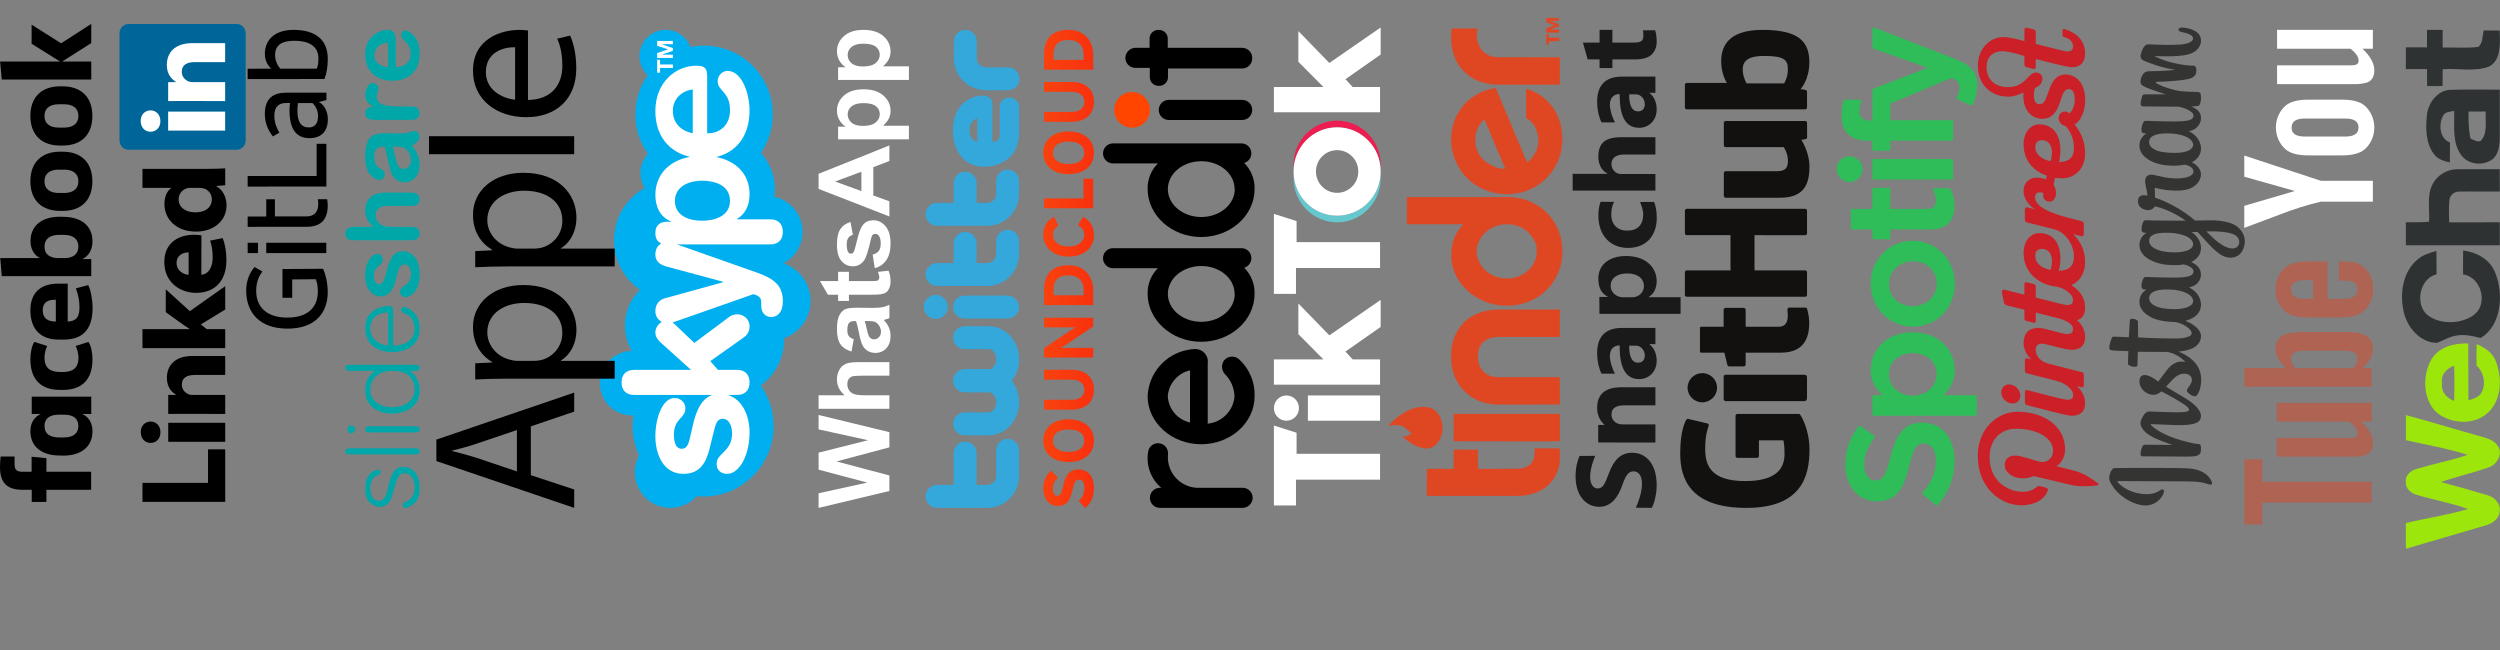 <svg width="2092" height="544" viewBox="0 0 2092 544" fill="none" xmlns="http://www.w3.org/2000/svg">
<rect x="0" y="0" width="2092" height="544" fill="#808080" stroke="none"/>
<path d="M12.195 388.668C12.195 393.358 14.259 394.765 18.855 394.765H26.454L26.454 382.195L38.837 383.415V394.765L76.266 394.765L76.266 409.869L38.837 409.869L38.837 420H26.548L26.548 409.869H19.137C6.567 409.869 0 404.803 0 390.826C0 387.917 0.188 384.916 0.563 382.008H12.195" fill="black"/>
<path d="M49.812 381.163C35.929 381.163 25.422 374.597 25.422 360.713C25.422 353.208 29.268 348.612 34.146 346.36H26.548L26.548 331.914H76.36L76.36 346.454H68.856C73.64 348.518 77.392 353.302 77.392 360.807C77.392 374.597 66.979 381.257 53.002 381.257L49.812 381.163ZM53.19 366.06C60.6 366.06 65.572 363.34 65.572 356.304C65.572 350.113 61.069 347.017 53.94 347.017H48.874C41.745 347.017 37.242 350.206 37.242 356.304C37.242 363.34 42.12 366.06 49.625 366.06H53.19V366.06Z" fill="black"/>
<path d="M25.422 300.582C25.422 294.765 26.642 289.137 28.799 286.135L39.493 289.512C37.992 292.608 37.242 296.079 37.242 299.55C37.242 307.711 41.932 311.276 50 311.276H52.908C60.976 311.276 65.666 307.711 65.666 299.55C65.666 296.079 64.822 292.608 63.321 289.512L74.015 286.135C76.079 289.137 77.392 294.672 77.392 300.582C77.392 318.311 67.917 326.285 52.627 326.285H50.281C34.991 326.285 25.422 318.311 25.422 300.582" fill="black"/>
<path d="M53.283 284.165H48.874C34.709 284.165 25.422 276.098 25.422 259.681C25.422 244.203 34.803 237.355 48.687 237.355H56.66L56.66 269.062C63.508 268.78 66.51 265.685 66.51 257.336C66.51 251.895 65.478 246.454 63.508 241.294L73.827 238.574C75.891 242.514 77.486 250.675 77.486 257.899C77.392 277.036 67.917 284.165 53.283 284.165V284.165ZM46.717 269.062L46.717 250.863H45.497C40.056 250.863 35.741 253.021 35.741 259.681C35.741 266.435 40.056 269.062 46.717 269.062Z" fill="black"/>
<path d="M53.002 181.445C66.886 181.445 77.392 188.105 77.392 201.989C77.392 209.493 73.64 214.747 68.856 216.81H76.36V231.069L1.501 231.069L0.188 215.966L33.49 215.966C29.081 213.809 25.516 208.93 25.516 201.895C25.516 188.105 35.929 181.351 49.906 181.351L53.002 181.445ZM49.531 196.548C42.495 196.548 37.242 199.268 37.242 206.491C37.242 212.683 41.651 215.966 48.781 215.966H54.034C61.163 215.966 65.572 212.589 65.572 206.491C65.572 199.268 60.319 196.548 53.283 196.548H49.531Z" fill="black"/>
<path d="M52.627 176.473H50.094C35.741 176.473 25.422 168.312 25.422 151.707C25.422 135.103 35.741 126.942 50.094 126.942H52.627C66.979 126.942 77.298 135.103 77.298 151.707C77.298 168.312 67.073 176.473 52.627 176.473V176.473ZM49.062 141.951C42.495 141.951 37.242 144.672 37.242 151.707C37.242 158.743 42.495 161.464 49.062 161.464H53.752C60.319 161.464 65.572 158.743 65.572 151.707C65.572 144.672 60.319 141.951 53.752 141.951H49.062V141.951Z" fill="black"/>
<path d="M52.627 121.782H50.094C35.741 121.782 25.422 113.621 25.422 97.017C25.422 80.413 35.741 72.251 50.094 72.251H52.627C66.979 72.251 77.298 80.413 77.298 97.017C77.298 113.621 67.073 121.782 52.627 121.782V121.782ZM49.062 87.261C42.495 87.261 37.242 89.981 37.242 97.017C37.242 104.053 42.495 106.773 49.062 106.773H53.752C60.319 106.773 65.572 104.053 65.572 97.017C65.572 89.981 60.319 87.261 53.752 87.261H49.062V87.261Z" fill="black"/>
<path d="M50.281 51.52L26.454 36.604L26.454 20.657L51.126 36.229L76.36 20V36.041L51.97 51.52L76.36 51.52V66.529L1.501 66.529L0.094 51.52" fill="black"/>
<g clip-path="url(#clip0)">
<path d="M107.565 125.311C103.389 125.311 100 121.827 100 117.531V27.837C100 23.54 103.389 20.058 107.565 20.058H198.037C202.214 20.058 205.6 23.54 205.6 27.837V117.531C205.6 121.827 202.214 125.311 198.038 125.311H107.563H107.565Z" fill="#006699"/>
<path d="M188.456 419.945V376.02H174.077V404.047H119.226V419.945H188.456ZM188.456 353.782H140.772V369.679H188.456V353.782ZM134.262 361.729C134.262 356.186 130.601 352.736 126.022 352.736C121.344 352.838 117.786 356.186 117.786 361.623C117.786 367.062 121.345 370.618 126.022 370.618C130.601 370.618 134.262 367.167 134.262 361.833V361.729V361.729ZM188.456 346.401V330.504H161.826C160.401 330.504 158.976 330.401 157.96 329.98C155.113 328.832 152.163 326.217 152.163 321.824C152.163 316.07 156.537 313.768 162.943 313.768H188.454V297.874H161.114C146.467 297.874 139.651 305.717 139.651 316.177C139.651 324.752 144.431 328.518 147.687 330.61V330.504H140.772V346.401C145.247 346.191 188.456 346.401 188.456 346.401V346.401ZM119.226 275.446V291.343H188.456V275.446H172.995L168.008 271.473L188.456 259.026V239.47L158.855 260.385L138.718 242.084V261.221C138.718 261.221 156.733 274.294 158.872 275.446H119.226Z" fill="black"/>
<path d="M168.565 196.958C167.341 196.748 164.992 196.434 162.335 196.434C150.009 196.434 137.495 202.71 137.495 219.234C137.495 236.909 151.432 245.068 164.072 245.068C179.706 245.068 189.468 235.131 189.468 217.771C189.468 210.867 188.454 204.49 186.317 199.258L175.85 201.35C177.268 205.64 177.978 210.032 177.978 215.469C177.978 222.894 174.939 229.378 168.462 229.901L168.562 196.958H168.565V196.958ZM157.843 230.005C153.774 229.587 147.77 226.866 147.77 220.069C147.77 212.854 154.179 211.178 157.843 211.178V230.004V230.005ZM119.226 157.194H143.191V157.404C139.837 159.706 137.599 164.517 137.599 170.893C137.599 183.131 147.363 193.903 164.043 193.8C179.505 193.8 189.575 184.072 189.575 171.942C189.575 165.352 186.724 159.078 181.232 155.939V155.626L188.456 154.997V140.879C185.099 141.087 179.301 141.298 173.605 141.298H119.225V157.196L119.226 157.194ZM166.384 157.194C167.602 157.194 168.825 157.299 169.839 157.51C174.216 158.447 177.264 162.213 177.264 166.816C177.264 173.403 171.976 177.693 163.636 177.693C155.805 177.693 149.498 174.03 149.498 166.71C149.498 161.795 152.854 158.345 157.023 157.403C157.941 157.194 158.959 157.194 159.873 157.194H166.382H166.384Z" fill="black"/>
<path d="M188.398 93.405H140.714V109.302H188.398V93.403V93.405ZM134.204 101.351C134.204 95.808 130.543 92.357 125.967 92.357C121.287 92.461 117.728 95.808 117.728 101.245C117.728 106.686 121.287 110.24 125.967 110.24C130.543 110.24 134.204 106.791 134.204 101.455V101.352V101.351ZM188.398 84.606V68.71H161.772C160.348 68.71 158.922 68.606 157.905 68.186C155.056 67.037 152.108 64.421 152.108 60.029C152.108 54.278 156.48 51.976 162.891 51.976H188.398V36.08H161.057C146.411 36.08 139.596 43.922 139.596 54.381C139.596 62.956 144.374 66.722 147.629 68.814V68.708H140.715V84.604C145.188 84.397 188.399 84.606 188.399 84.606H188.398Z" fill="white"/>
</g>
<path d="M744.24 410.858L685 425V412.757L725.692 403.826L685 392.997V378.774L726.38 368.387L685 359.295V347.253L744.24 361.64V374.33L699.951 386.127L744.24 397.885V410.858ZM685 330.745H706.781C702.497 327.081 700.356 322.703 700.356 317.611C700.356 314.999 700.839 312.643 701.809 310.538C702.78 308.439 704.019 306.857 705.528 305.79C707.032 304.729 708.737 303.987 710.539 303.607C712.372 303.217 715.215 303.022 719.066 303.022H744.241V314.377H721.57C717.072 314.377 714.215 314.594 713.005 315.024C711.813 315.438 710.795 316.242 710.116 317.305C709.402 318.396 709.044 319.765 709.044 321.407C709.044 323.292 709.503 324.974 710.418 326.456C711.333 327.937 712.715 329.022 714.56 329.709C716.407 330.396 719.133 330.738 722.741 330.738H744.24V342.095H685V330.745ZM714.418 283.85L712.56 294.153C708.412 292.994 705.34 291.001 703.346 288.172C701.352 285.344 700.357 281.141 700.357 275.564C700.357 270.499 700.956 266.73 702.153 264.248C703.353 261.772 704.875 260.026 706.72 259.015C708.565 258.005 711.954 257.499 716.884 257.499L730.138 257.622C733.91 257.622 736.69 257.439 738.483 257.075C740.275 256.712 742.193 256.032 744.24 255.035V266.269C743.487 266.567 742.368 266.93 740.888 267.36C740.212 267.548 739.769 267.682 739.553 267.763C741.439 269.702 742.853 271.776 743.796 273.985C744.74 276.196 745.21 278.551 745.21 281.059C745.21 285.478 744.012 288.96 741.614 291.504C739.217 294.051 736.186 295.323 732.522 295.323C730.097 295.323 727.934 294.745 726.036 293.586C724.136 292.427 722.682 290.806 721.671 288.717C720.66 286.63 719.78 283.62 719.025 279.686C718.028 274.377 717.098 270.7 716.236 268.653H715.107C712.924 268.653 711.367 269.192 710.438 270.269C709.508 271.348 709.043 273.382 709.043 276.371C709.043 278.39 709.441 279.966 710.236 281.099C711.031 282.231 712.425 283.147 714.418 283.85V283.85ZM723.631 268.653C724.115 270.108 724.694 272.413 725.37 275.565C726.044 278.717 726.703 280.777 727.349 281.746C728.4 283.227 729.734 283.969 731.35 283.969C732.94 283.969 734.314 283.376 735.472 282.191C736.631 281.006 737.212 279.499 737.212 277.665C737.212 275.62 736.536 273.665 735.192 271.808C734.168 270.433 732.915 269.53 731.434 269.099C730.463 268.802 728.62 268.654 725.898 268.654L723.631 268.653V268.653ZM701.326 227.457H710.379V235.214H727.673C731.177 235.214 733.217 235.141 733.796 234.989C734.376 234.843 734.854 234.507 735.231 233.979C735.607 233.455 735.796 232.814 735.796 232.061C735.796 231.01 735.432 229.488 734.707 227.495L743.514 226.525C744.646 229.165 745.211 232.156 745.211 235.494C745.211 237.544 744.867 239.387 744.182 241.033C743.496 242.675 742.606 243.88 741.516 244.649C740.423 245.418 738.951 245.95 737.09 246.245C735.77 246.488 733.104 246.609 729.088 246.609H710.379V251.822H701.325V246.609H692.798L686.171 235.214H701.324V227.457H701.326V227.457ZM731.997 224.405L730.259 213.008C732.467 212.524 734.144 211.538 735.288 210.06C736.434 208.578 737.007 206.504 737.007 203.837C737.007 200.9 736.467 198.69 735.389 197.209C734.635 196.21 733.624 195.712 732.359 195.712C731.496 195.712 730.783 195.983 730.217 196.521C729.678 197.086 729.179 198.355 728.721 200.322C726.701 209.482 724.857 215.287 723.185 217.738C720.871 221.133 717.65 222.83 713.529 222.83C709.809 222.83 706.684 221.362 704.153 218.427C701.621 215.491 700.354 210.937 700.354 204.768C700.354 198.896 701.311 194.53 703.223 191.676C705.136 188.823 707.965 186.854 711.708 185.776L713.688 196.483C712.019 196.942 710.738 197.811 709.85 199.09C708.961 200.368 708.516 202.194 708.516 204.564C708.516 207.555 708.934 209.697 709.769 210.988C710.361 211.851 711.129 212.282 712.072 212.282C712.881 212.282 713.567 211.906 714.131 211.151C714.886 210.128 715.951 206.592 717.326 200.543C718.7 194.495 720.383 190.272 722.376 187.874C724.395 185.504 727.213 184.319 730.821 184.319C734.756 184.319 738.136 185.961 740.964 189.249C743.793 192.536 745.207 197.397 745.207 203.837C745.207 209.68 744.021 214.31 741.652 217.717C739.284 221.124 736.065 223.353 731.997 224.405V224.405ZM744.24 121.702V134.714L730.784 139.886V163.564L744.24 168.456V181.144L685 158.07V145.422L744.24 121.702V121.702ZM720.804 143.727L698.82 151.889L720.804 159.891V143.727V143.727ZM701.326 116.589V106.002H707.631C705.475 104.629 703.725 102.77 702.377 100.426C701.032 98.082 700.358 95.483 700.358 92.627C700.358 87.644 702.311 83.416 706.219 79.938C710.125 76.463 715.568 74.725 722.543 74.725C729.71 74.725 735.278 76.476 739.253 79.978C743.225 83.481 745.211 87.725 745.211 92.707C745.211 95.079 744.743 97.227 743.798 99.154C742.856 101.082 741.241 103.109 738.95 105.238H760.568V116.593H701.326V116.589V116.589ZM722.056 105.357C726.878 105.357 730.442 104.399 732.745 102.487C735.05 100.576 736.202 98.245 736.202 95.495C736.202 92.855 735.144 90.66 733.028 88.909C730.914 87.158 727.445 86.281 722.623 86.281C718.125 86.281 714.783 87.182 712.602 88.989C710.419 90.794 709.329 93.031 709.329 95.698C709.329 98.472 710.399 100.777 712.541 102.61C714.682 104.44 717.854 105.357 722.056 105.357V105.357ZM701.326 66.865V56.277H707.631C705.475 54.904 703.725 53.046 702.377 50.701C701.032 48.356 700.358 45.758 700.358 42.902C700.358 37.918 702.311 33.691 706.219 30.212C710.125 26.739 715.568 25 722.543 25C729.71 25 735.278 26.752 739.253 30.253C743.225 33.755 745.211 37.999 745.211 42.983C745.211 45.353 744.743 47.503 743.798 49.428C742.856 51.358 741.241 53.383 738.95 55.513H760.568V66.868L701.326 66.865V66.865ZM722.056 55.63C726.878 55.63 730.442 54.675 732.745 52.76C735.05 50.848 736.202 48.52 736.202 45.771C736.202 43.132 735.144 40.934 733.028 39.184C730.914 37.432 727.445 36.557 722.623 36.557C718.125 36.557 714.783 37.458 712.602 39.265C710.419 41.069 709.329 43.306 709.329 45.973C709.329 48.747 710.399 51.051 712.541 52.883C714.683 54.715 717.854 55.63 722.056 55.63V55.63Z" fill="white"/>
<path d="M852.757 398.275C852.747 413.037 840.794 424.994 826.032 425H784.087C781.543 425 779.104 423.99 777.305 422.191C775.507 420.392 774.496 417.953 774.496 415.409C774.496 412.866 775.507 410.426 777.305 408.628C779.104 406.829 781.543 405.819 784.087 405.819H826.032C828.031 405.815 829.948 405.018 831.361 403.604C832.774 402.19 833.57 400.273 833.572 398.274L833.575 376.791C833.575 375.531 833.823 374.284 834.305 373.121C834.787 371.957 835.493 370.9 836.383 370.009C837.274 369.118 838.331 368.412 839.494 367.929C840.658 367.447 841.905 367.199 843.164 367.199C845.708 367.199 848.148 368.209 849.947 370.008C851.746 371.807 852.757 374.247 852.757 376.791V398.275Z" fill="#34A7DB"/>
<path d="M817.207 412.853C817.207 415.397 816.197 417.836 814.398 419.635C812.599 421.433 810.16 422.444 807.617 422.444C805.073 422.444 802.634 421.433 800.835 419.635C799.036 417.836 798.026 415.397 798.026 412.853V379.094C798.026 376.551 799.036 374.111 800.835 372.313C802.634 370.514 805.073 369.504 807.617 369.504C810.16 369.504 812.599 370.514 814.398 372.313C816.197 374.111 817.207 376.551 817.207 379.094V412.853ZM852.757 212.602C852.747 227.364 840.794 239.321 826.032 239.328H784.087C781.543 239.328 779.104 238.318 777.305 236.519C775.507 234.721 774.496 232.281 774.496 229.738C774.496 227.194 775.507 224.755 777.305 222.956C779.104 221.158 781.543 220.147 784.087 220.147H826.032C828.031 220.143 829.947 219.346 831.361 217.932C832.774 216.518 833.569 214.601 833.572 212.602L833.575 201.862C833.575 199.319 834.586 196.879 836.384 195.081C838.183 193.282 840.622 192.272 843.166 192.272C845.71 192.272 848.149 193.282 849.948 195.081C851.746 196.879 852.757 199.319 852.757 201.862V212.602Z" fill="#34A7DB"/>
<path d="M817.207 227.178C817.207 229.722 816.197 232.161 814.398 233.96C812.599 235.758 810.16 236.769 807.617 236.769C805.073 236.769 802.634 235.758 800.835 233.96C799.036 232.161 798.026 229.722 798.026 227.178V203.651C798.026 201.108 799.036 198.668 800.835 196.87C802.634 195.071 805.073 194.061 807.617 194.061C810.16 194.061 812.599 195.071 814.398 196.87C816.197 198.668 817.207 201.108 817.207 203.651V227.178ZM852.757 162.22C852.747 176.982 840.794 188.939 826.032 188.945H784.087C781.543 188.945 779.104 187.934 777.305 186.136C775.507 184.337 774.496 181.898 774.496 179.354C774.496 176.811 775.507 174.371 777.305 172.573C779.104 170.774 781.543 169.764 784.087 169.764H826.032C828.031 169.76 829.947 168.964 831.361 167.55C832.774 166.136 833.57 164.22 833.572 162.22L833.575 151.479C833.575 148.935 834.586 146.496 836.384 144.697C838.183 142.899 840.622 141.888 843.166 141.888C845.71 141.888 848.149 142.899 849.948 144.697C851.746 146.496 852.757 148.935 852.757 151.479V162.22ZM843.613 75.509L824.869 75.512C810.105 75.503 798.15 63.548 798.144 48.785L798.147 34.38C798.202 31.874 799.236 29.488 801.029 27.735C802.821 25.982 805.228 25 807.735 25C810.243 25 812.65 25.982 814.442 27.735C816.234 29.488 817.269 31.874 817.324 34.38L817.327 48.785C817.33 50.784 818.125 52.701 819.539 54.116C820.952 55.53 822.869 56.326 824.869 56.33H843.613C846.135 56.362 848.543 57.386 850.316 59.181C852.088 60.976 853.082 63.397 853.082 65.919C853.082 68.442 852.088 70.863 850.316 72.658C848.543 74.453 846.135 75.477 843.613 75.509V75.509Z" fill="#34A7DB"/>
<path d="M817.207 176.8C817.162 179.313 816.132 181.709 814.338 183.471C812.544 185.233 810.131 186.22 807.616 186.22C805.102 186.22 802.688 185.233 800.895 183.471C799.101 181.709 798.071 179.313 798.026 176.8V153.27C798.026 150.726 799.036 148.287 800.835 146.488C802.633 144.69 805.073 143.679 807.616 143.679C810.16 143.679 812.599 144.69 814.398 146.488C816.197 148.287 817.207 150.726 817.207 153.27V176.8ZM843.292 266.564H807.105C804.562 266.564 802.122 265.554 800.324 263.755C798.525 261.956 797.515 259.517 797.515 256.974C797.515 254.43 798.525 251.991 800.324 250.192C802.122 248.393 804.562 247.383 807.105 247.383H843.292C845.806 247.428 848.201 248.458 849.963 250.252C851.725 252.046 852.712 254.459 852.712 256.974C852.712 259.488 851.725 261.902 849.963 263.695C848.201 265.489 845.806 266.519 843.292 266.564V266.564Z" fill="#34A7DB"/>
<path d="M793.132 256.846C793.132 251.287 788.626 246.78 783.066 246.78C777.507 246.78 773 251.287 773 256.846C773 262.406 777.507 266.912 783.066 266.912C788.626 266.912 793.132 262.406 793.132 256.846Z" fill="#34A7DB"/>
<path d="M845.755 355.736C841.323 360.802 834.703 364.273 827.309 364.26H807.17C804.626 364.26 802.187 363.25 800.388 361.451C798.59 359.653 797.579 357.213 797.579 354.67C797.579 352.126 798.59 349.687 800.388 347.888C802.187 346.09 804.626 345.079 807.17 345.079H827.309C828.706 345.067 830.046 344.501 831.375 343.041C832.664 341.591 833.643 339.323 833.637 336.64C833.643 333.959 832.664 331.686 831.375 330.238C830.046 328.778 828.706 328.212 827.309 328.2H807.363C806.104 328.2 804.856 327.953 803.693 327.471C802.529 326.989 801.471 326.283 800.58 325.392C799.689 324.502 798.983 323.445 798.5 322.281C798.018 321.118 797.77 319.87 797.77 318.611C797.77 317.351 798.018 316.104 798.5 314.94C798.983 313.777 799.689 312.72 800.58 311.829C801.471 310.939 802.529 310.232 803.693 309.751C804.856 309.269 806.104 309.021 807.363 309.022L827.309 309.019C834.702 309.01 841.323 312.477 845.755 317.543C850.231 322.62 852.816 329.366 852.821 336.641C852.815 343.915 850.231 350.659 845.755 355.736V355.736Z" fill="#34A7DB"/>
<path d="M845.755 319.674C841.323 324.743 834.703 328.21 827.309 328.198H807.17C805.911 328.198 804.663 327.951 803.5 327.469C802.336 326.987 801.279 326.281 800.388 325.39C799.497 324.5 798.791 323.443 798.309 322.279C797.826 321.116 797.578 319.869 797.578 318.609C797.578 317.35 797.826 316.103 798.309 314.939C798.791 313.776 799.497 312.719 800.388 311.828C801.279 310.938 802.336 310.231 803.5 309.75C804.663 309.268 805.911 309.02 807.17 309.02L827.309 309.017C828.707 309.008 830.046 308.439 831.375 306.979C832.664 305.531 833.643 303.261 833.637 300.577C833.643 297.895 832.664 295.627 831.375 294.179C830.046 292.719 828.707 292.15 827.309 292.141L807.363 292.138C806.09 292.16 804.824 291.929 803.641 291.458C802.458 290.986 801.38 290.283 800.471 289.391C799.562 288.498 798.841 287.433 798.348 286.258C797.855 285.084 797.601 283.823 797.601 282.549C797.601 281.275 797.855 280.014 798.348 278.839C798.841 277.664 799.562 276.599 800.471 275.707C801.38 274.814 802.458 274.111 803.641 273.64C804.824 273.168 806.09 272.937 807.363 272.96H827.309C834.702 272.947 841.323 276.415 845.755 281.484C850.231 286.558 852.817 293.305 852.821 300.579C852.815 307.852 850.231 314.6 845.755 319.674V319.674ZM836.572 89.711V112.949C836.572 112.949 837.088 118.756 830.442 118.665V86.909C830.442 86.909 830.955 79.924 821.869 80.03C821.869 80.03 797.415 79.925 797.415 109.669C797.415 109.669 796.464 139.519 824.197 139.519C824.197 139.519 852.941 140.173 852.823 110.358L852.787 89.713C852.787 87.562 851.933 85.5 850.413 83.98C848.893 82.459 846.831 81.605 844.681 81.604C840.205 81.603 836.572 84.742 836.572 89.711V89.711ZM811.298 109.006L811.295 109.053V108.958L811.298 109.006C811.324 100.61 817.816 99.079 817.816 99.079V118.932C817.816 118.932 811.322 117.401 811.298 109.006Z" fill="#34A7DB"/>
<g clip-path="url(#clip1)">
<path d="M1162.05 356.26C1162.5 355.298 1163.43 354.69 1164.17 353.921C1165.25 352.671 1166.7 351.741 1167.82 350.524C1169.26 349.018 1171.09 348.057 1172.72 346.807C1176.02 344.628 1179.55 342.706 1183.39 341.712C1186.02 340.687 1188.87 340.527 1191.69 340.591C1194.25 340.527 1196.78 341.232 1199.09 342.385C1202.58 344.372 1204.92 347.96 1206.17 351.71C1207.29 356.388 1207.49 361.547 1205.5 366.065C1204.6 367.699 1203.99 369.557 1202.58 370.871C1200.08 373.915 1196.02 375.677 1192.07 375.1C1185.06 374.203 1179.03 370.006 1173.84 365.52C1174.61 365.103 1175.51 365.456 1176.31 365.167C1178.01 364.783 1179.8 364.174 1181.02 362.892C1179.58 361.322 1178.14 359.656 1176.47 358.31C1174.68 357.092 1172.69 356.099 1170.57 355.683C1167.88 355.586 1165.06 355.33 1162.5 356.356L1162.05 356.26V356.26ZM1194.06 414.961C1194.12 407.463 1194 399.933 1194.12 392.435C1201.59 392.435 1209.06 392.371 1216.52 392.467C1216.62 387.148 1216.55 381.829 1216.55 376.478C1217.13 376.414 1217.71 376.382 1218.28 376.382C1224.44 376.446 1230.56 376.35 1236.71 376.446C1236.77 381.797 1236.71 387.116 1236.74 392.467C1247.8 392.371 1258.82 392.499 1269.87 392.403C1270.83 392.211 1271.79 392.083 1272.79 392.115C1273.69 392.211 1274.42 391.667 1275.26 391.474C1277.18 391.057 1278.91 390 1280.41 388.783C1282.21 386.988 1283.46 384.681 1284 382.214C1284.36 379.971 1284.55 377.728 1284.39 375.453C1284.77 375.325 1285.16 375.261 1285.57 375.261C1291.34 375.293 1297.11 375.293 1302.84 375.261C1303.64 375.261 1304.45 375.421 1305.21 375.549C1305.21 378.785 1305.44 382.021 1305.21 385.258C1304.8 387.18 1304.99 389.231 1304.16 391.089C1302.94 396.248 1300.38 401.183 1296.5 404.868C1291.28 410.283 1283.91 413.198 1276.6 414.384C1275.8 414.704 1274.87 414.512 1274.01 414.641C1272.24 415.089 1270.38 414.897 1268.59 414.961C1243.76 414.993 1218.89 414.993 1194.06 414.961V414.961ZM1214.82 305.505C1214.47 304.16 1214.73 302.718 1214.44 301.372C1214.09 298.552 1214.54 295.765 1214.63 292.977C1214.6 291.022 1215.18 289.132 1215.56 287.209C1217.29 280.064 1221.1 273.303 1226.68 268.401C1228.12 267.535 1229.18 266.222 1230.65 265.389C1233.95 263.306 1237.64 261.928 1241.35 260.743C1244.08 260.006 1246.9 259.621 1249.69 259.269C1255.87 259.108 1262.09 259.204 1268.27 259.172C1280.61 259.204 1292.94 259.14 1305.28 259.204C1305.18 266.702 1305.25 274.168 1305.21 281.634C1305.18 281.698 1305.05 281.858 1304.99 281.922C1287.72 281.954 1270.45 281.922 1253.21 281.922C1251.1 281.89 1249.04 282.275 1247.03 282.723C1244.98 283.524 1243.02 284.55 1241.35 285.96C1240.36 286.793 1239.72 287.946 1238.86 288.876C1237.89 290.318 1237.45 292.016 1237 293.65C1236.93 294.515 1237 295.38 1236.71 296.181C1236.48 299.61 1236.77 303.102 1238.09 306.306C1239.21 308.646 1240.75 310.825 1242.89 312.362C1245.9 314.894 1250.01 315.727 1253.85 315.663C1270.96 315.663 1288.1 315.631 1305.21 315.663C1305.28 323.225 1305.18 330.787 1305.28 338.348C1288.78 338.477 1272.24 338.348 1255.74 338.413C1253.63 338.381 1251.51 338.445 1249.4 338.284C1248.34 337.868 1247.19 338.157 1246.16 337.836C1242.25 337.259 1238.53 335.785 1234.98 334.151C1231.87 332.549 1228.89 330.627 1226.42 328.127C1224.44 326.172 1222.35 324.154 1220.98 321.687C1217.64 316.912 1215.62 311.273 1214.82 305.505ZM1214.63 36.992C1214.57 34.205 1214.02 31.449 1214.47 28.661C1214.66 27.156 1214.63 25.617 1214.7 24.112C1217.48 23.823 1220.3 24.048 1223.09 23.983H1234.31C1235.01 23.983 1235.75 23.887 1236.42 24.176C1235.88 24.913 1236.07 25.906 1235.84 26.739C1235.56 30.136 1235.72 33.628 1237 36.832C1238.31 40.645 1241.1 43.978 1244.72 45.837C1245.39 46.381 1246.35 46.381 1246.99 46.99C1250.58 47.984 1254.33 48.047 1258.02 47.984C1273.78 48.016 1289.51 47.887 1305.28 48.047C1305.18 55.514 1305.28 63.011 1305.21 70.509C1305.15 70.573 1305.02 70.669 1304.96 70.734H1253.53C1251.38 70.83 1249.3 70.349 1247.19 70.381C1246.16 69.868 1244.98 69.996 1243.92 69.676C1235.81 68.074 1228.15 63.812 1222.93 57.34C1221.52 56.09 1220.85 54.296 1219.73 52.822C1216.81 48.047 1215.4 42.504 1214.63 36.992ZM1216.52 369.109C1216.65 361.547 1216.49 353.985 1216.59 346.423C1245.9 346.423 1275.19 346.455 1304.48 346.423C1304.77 346.423 1305.34 346.423 1305.25 346.871V369.044C1300.41 369.237 1295.54 369.077 1290.7 369.141C1266 369.109 1241.26 369.141 1216.52 369.109V369.109ZM1275.99 131.837C1275.26 129.914 1274.29 128.056 1273.62 126.102C1272.53 123.282 1271.22 120.526 1270.13 117.707C1267.44 111.875 1265.19 105.851 1262.66 99.955C1261.89 98.546 1261.54 96.944 1260.71 95.566C1260.1 93.996 1259.55 92.425 1258.85 90.887C1258.05 89.542 1257.73 88.004 1257.02 86.626C1256.29 84.799 1255.45 83.037 1254.78 81.179C1253.72 79.288 1253.21 77.173 1252.18 75.283C1251.83 74.77 1251.93 73.937 1251.32 73.617C1250.55 74.161 1249.59 73.873 1248.76 74.161C1247.25 74.578 1245.78 74.995 1244.3 75.347C1239.85 76.789 1235.59 78.872 1231.87 81.691C1226.9 85.12 1222.9 89.83 1219.95 95.053C1217.87 98.481 1216.68 102.326 1215.66 106.171C1215.37 108.543 1214.54 110.818 1214.57 113.221C1214.28 115.4 1214.15 117.643 1214.54 119.789C1214.6 123.602 1215.53 127.255 1216.59 130.876C1218.8 137.188 1222.16 143.18 1226.81 148.018C1228.15 149.46 1229.72 150.646 1231.1 152.024C1233.86 154.171 1236.77 156.125 1239.91 157.599C1244.62 159.682 1249.56 161.668 1254.78 161.893C1257.28 162.597 1259.91 162.373 1262.47 162.405C1264.1 162.469 1265.71 162.213 1267.28 161.893C1268.94 161.989 1270.48 161.348 1272.08 161.124C1275.48 160.579 1278.62 159.073 1281.76 157.695C1289.51 153.914 1296.24 147.955 1300.63 140.489C1303.64 135.586 1305.79 130.139 1306.59 124.435C1307.33 119.789 1307.46 115.015 1306.85 110.337C1306.98 108.735 1306.27 107.197 1306.18 105.595C1304.57 98.77 1301.69 92.073 1296.85 86.914C1295.63 85.376 1294.19 83.934 1292.65 82.716C1290.57 80.666 1288.04 79.192 1285.54 77.718C1282.88 76.308 1280.06 75.154 1277.15 74.321C1276.95 74.77 1277.02 75.282 1277.02 75.731C1277.05 83.229 1276.99 90.695 1277.02 98.192C1277.02 98.897 1277.98 98.897 1278.36 99.346C1280.22 100.628 1281.79 102.262 1283.27 103.992C1285.06 106.492 1286.02 109.439 1286.89 112.355C1286.98 113.124 1286.95 113.861 1287.24 114.566C1287.37 116.361 1287.3 118.187 1287.27 120.013C1286.89 122.032 1286.44 124.051 1285.8 126.005C1284.26 129.017 1282.5 131.965 1280 134.24C1279.29 134.817 1278.75 135.746 1277.82 135.938C1277.59 135.425 1277.24 134.945 1277.15 134.368C1276.99 133.439 1276.25 132.734 1275.99 131.837V131.837ZM1259.78 141.065C1258.66 141.514 1257.34 141.097 1256.16 141.161C1254.52 140.648 1252.79 140.488 1251.16 139.88C1247.54 138.342 1243.98 136.451 1241.13 133.696C1240.07 132.414 1238.79 131.325 1237.99 129.851C1237.41 128.761 1236.77 127.704 1236.26 126.582C1235.65 124.5 1234.69 122.481 1234.69 120.302C1234.21 118.315 1234.47 116.264 1234.5 114.246C1235.23 108.959 1237.51 103.64 1241.71 100.212C1242.54 99.859 1242.6 101.045 1242.92 101.525C1244.08 103.608 1244.65 105.947 1245.84 108.03C1246 108.959 1246.58 109.76 1246.87 110.657C1249.75 117.29 1252.28 124.051 1255.29 130.62C1256.67 134.144 1258.14 137.636 1259.78 141.065ZM1177.37 164.937C1177.3 171.954 1177.37 178.971 1177.33 185.988C1177.4 186.501 1177.17 187.109 1177.56 187.526C1192.62 187.462 1207.71 187.526 1222.77 187.494C1223.32 187.526 1223.86 187.398 1224.37 187.622C1224.28 188.263 1223.67 188.583 1223.32 189.064C1220.53 192.3 1218.16 195.921 1216.78 199.958C1215.72 202.682 1215.18 205.533 1214.66 208.417C1214.6 211.685 1214.5 214.986 1214.7 218.286C1214.79 218.639 1214.89 218.959 1214.92 219.311C1215.95 226.649 1219.37 233.506 1224.08 239.146C1227.03 242.286 1230.11 245.426 1233.82 247.637C1237.51 250.232 1241.74 251.898 1245.9 253.5C1248.53 254.237 1251.13 254.975 1253.82 255.295C1257.95 255.904 1262.18 255.648 1266.35 255.583C1267.44 255.423 1268.46 255.071 1269.55 255.039C1273.08 254.462 1276.54 253.437 1279.84 252.027C1283.01 250.842 1285.89 248.919 1288.78 247.157C1290.38 245.907 1292.05 244.689 1293.46 243.183C1295.67 240.941 1298.07 238.73 1299.61 235.91C1302.14 232.578 1303.64 228.637 1305.12 224.792C1305.37 223.382 1306.18 222.068 1306.21 220.626C1306.3 219.409 1306.88 218.287 1306.82 217.069C1306.75 216.428 1307.2 215.852 1307.14 215.179C1307.23 212.071 1307.23 208.931 1307.14 205.823C1307.14 205.31 1306.91 204.797 1306.88 204.253C1306.91 202.106 1306.08 200.12 1305.79 198.037C1304.8 195.313 1304.16 192.397 1302.68 189.866C1300.95 186.117 1298.52 182.721 1295.76 179.677C1292.43 175.832 1288.26 172.724 1283.71 170.417C1281.7 169.423 1279.74 168.302 1277.56 167.661C1274.55 166.443 1271.35 165.899 1268.17 165.482C1265.39 164.777 1262.47 165.001 1259.59 164.937C1232.19 164.937 1204.79 164.937 1177.37 164.937V164.937ZM1264.14 187.718C1267.53 187.911 1270.77 189.192 1273.81 190.698C1278.59 193.23 1282.24 197.491 1284.55 202.329C1284.93 203.067 1284.9 204.028 1285.6 204.54C1285.6 205.438 1285.64 206.335 1285.96 207.2C1286.02 209.956 1286.28 212.807 1285.51 215.499C1284.96 216.652 1284.74 217.934 1284.13 219.087C1283.33 220.529 1282.79 222.164 1281.57 223.349C1280 225.592 1277.85 227.322 1275.64 228.892C1273.49 230.142 1271.28 231.392 1268.85 231.968C1267.57 232.609 1266.12 232.545 1264.78 232.898C1261.35 232.994 1257.82 233.186 1254.49 232.385C1253.43 232.032 1252.31 231.808 1251.26 231.424C1249.56 230.494 1247.67 229.918 1246.13 228.7C1244.78 228.059 1243.79 226.938 1242.64 226.04C1239.88 223.637 1238.12 220.337 1236.74 217.005C1236.45 215.755 1235.81 214.538 1235.81 213.223C1235.14 210.564 1235.68 207.809 1236.16 205.181C1237.41 201.72 1239.14 198.292 1241.71 195.6C1242.64 194.607 1243.79 193.87 1244.72 192.877C1250.23 188.776 1257.31 186.886 1264.14 187.718ZM1294 37.184V28.79C1294.64 28.757 1295.28 28.757 1295.92 28.79C1296.05 29.751 1295.89 30.712 1296.02 31.641C1298.9 31.769 1301.75 31.641 1304.64 31.705C1304.57 32.57 1304.57 33.435 1304.61 34.268C1302.33 34.365 1300.02 34.332 1297.75 34.301C1297.14 34.301 1296.44 34.173 1296.02 34.717C1295.89 35.55 1296.05 36.383 1295.92 37.217C1295.28 37.249 1294.64 37.249 1294 37.184V37.184ZM1294.03 27.252C1294 26.066 1293.94 24.88 1294.1 23.695C1295.02 23.759 1295.67 22.99 1296.53 22.766C1297.62 22.445 1298.65 21.965 1299.74 21.644C1300.22 21.388 1300.63 20.939 1301.24 21.099C1298.74 20.459 1296.37 19.465 1294.03 18.472C1294 17.35 1293.97 16.197 1294.03 15.043C1297.46 14.98 1300.95 15.043 1304.38 15.043C1304.45 15.812 1304.45 16.582 1304.38 17.383C1301.98 17.351 1299.58 17.383 1297.2 17.319C1297.46 17.607 1297.68 17.895 1298.01 18.12C1300.18 18.536 1302.17 19.658 1304.35 20.203C1304.45 20.843 1304.45 21.452 1304.38 22.093C1303.16 22.285 1302.17 23.15 1300.92 23.15C1299.86 24.015 1298.36 24.048 1297.17 24.72C1298.04 25.169 1299.06 24.816 1299.99 24.913C1301.5 25.041 1303.04 24.753 1304.54 25.041C1304.54 25.81 1304.8 26.675 1304.25 27.284C1300.86 27.187 1297.46 27.284 1294.03 27.252V27.252Z" fill="#DF4723" stroke="#DF4723" stroke-width="0.188"/>
</g>
<path d="M962.183 91.967C962.183 83.731 955.507 77.055 947.272 77.055C939.036 77.055 932.36 83.731 932.36 91.967C932.36 100.202 939.036 106.878 947.272 106.878C955.507 106.878 962.183 100.202 962.183 91.967Z" fill="#FF4500"/>
<path d="M1010.73 303.285C1011.14 297.516 1006.78 292.509 1000.99 292.074C1000.66 292.047 1000.28 292.047 999.924 292.047C997.911 292.128 995.87 292.373 993.884 292.781C975 296.319 961.095 312.455 960.333 331.638C960.333 353.488 980.414 371.747 1005.07 371.747C1029.72 371.747 1049.83 353.788 1049.83 331.665C1050.29 319.938 1045.56 308.564 1036.88 300.672C1033.34 297.434 1027.87 297.706 1024.63 301.244C1024.39 301.516 1024.17 301.761 1023.98 302.033C1021.77 305.57 1022.24 310.169 1025.12 313.162C1030.02 318.087 1032.82 324.699 1033.04 331.665C1032.09 343.692 1022.67 353.325 1010.62 354.522V303.611L1010.73 303.285ZM977.176 331.747C977.884 321.162 985.448 312.264 995.816 309.897V353.543C985.421 351.203 977.857 342.359 977.176 331.747Z" fill="black"/>
<path d="M969.013 370.876C964.823 370.876 961.258 373.978 960.741 378.141C958.864 389.379 963.027 400.807 971.734 408.181H970.646C965.993 408.181 962.238 411.937 962.238 416.59C962.238 421.243 965.993 424.998 970.646 424.998H1039.49C1044.01 425.106 1047.84 421.651 1048.22 417.134C1048.55 412.535 1045.07 408.508 1040.47 408.209C1040.14 408.181 1039.82 408.181 1039.49 408.209H1004.17C990.074 408.943 978.074 398.141 977.312 384.046C977.231 382.794 977.258 381.515 977.394 380.263V378.576C977.013 374.223 973.394 370.876 969.013 370.876Z" fill="black"/>
<path d="M978.047 83.586C973.394 83.586 969.639 87.341 969.639 91.994C969.639 96.647 973.394 100.402 978.047 100.402H1039.46C1044.11 100.402 1047.87 96.647 1047.87 91.994C1047.87 87.341 1044.11 83.586 1039.46 83.586H978.047Z" fill="black"/>
<path d="M931.381 207.667C926.755 207.667 923 211.422 923 216.047C923 220.673 926.755 224.428 931.381 224.428H968.932C963.217 230.088 960.115 237.87 960.333 245.898C960.333 267.748 980.414 286.006 1005.07 286.006C1029.72 286.006 1049.83 268.02 1049.83 245.898C1050.07 237.734 1046.94 229.843 1041.15 224.047C1045.58 222.741 1048.11 218.088 1046.81 213.653C1045.83 210.306 1042.89 207.911 1039.38 207.694L931.381 207.667ZM1033.26 245.952C1033.26 258.823 1020.74 269.299 1005.26 269.299C989.775 269.299 977.258 258.904 977.258 245.952C977.258 233 989.775 222.605 1005.26 222.605C1020.74 222.605 1033.12 233 1033.12 245.898L1033.26 245.952Z" fill="black"/>
<path d="M931.381 119.994C926.755 119.994 923 123.749 923 128.375C923 133.001 926.755 136.756 931.381 136.756H968.932C963.217 142.416 960.115 150.198 960.333 158.225C960.333 180.075 980.414 198.333 1005.07 198.333C1029.72 198.333 1049.83 180.347 1049.83 158.225C1050.07 150.062 1046.94 142.171 1041.15 136.375C1045.58 135.069 1048.11 130.416 1046.81 125.98C1045.83 122.633 1042.89 120.239 1039.38 120.021L931.381 119.994ZM1033.26 158.252C1033.26 171.123 1020.74 181.599 1005.26 181.599C989.775 181.599 977.258 171.204 977.258 158.252C977.258 145.3 989.775 134.905 1005.26 134.905C1020.74 134.905 1033.12 145.3 1033.12 158.198L1033.26 158.252Z" fill="black"/>
<path d="M1039.43 40.022L977.176 40.022V32.757C977.421 28.729 974.346 25.301 970.346 25.056C970.21 25.056 970.047 25.029 969.884 25.029C965.884 24.675 962.347 27.641 961.993 31.614C961.966 31.831 961.966 32.076 961.966 32.294V39.994H950.401C945.911 39.94 942.129 43.369 941.721 47.858C941.394 52.457 944.877 56.457 949.476 56.783C949.666 56.811 949.884 56.811 950.075 56.811H962.156V64.103C961.911 68.13 964.986 71.559 968.986 71.804C969.122 71.804 969.285 71.831 969.449 71.831C973.448 72.185 976.986 69.219 977.34 65.246C977.367 65.028 977.367 64.783 977.367 64.566V57.3L1039.46 57.3C1044.09 57.3 1047.84 53.545 1047.84 48.919C1048.14 44.294 1044.6 40.348 1039.98 40.049C1039.82 40.022 1039.62 40.022 1039.43 40.022Z" fill="black"/>
<path d="M502 320.678C502 335.598 514.088 347.679 529.018 347.679C529.368 347.679 529.705 347.677 530.056 347.638C529.612 350.577 529.388 353.545 529.388 356.517C529.388 365.316 531.328 373.638 534.784 381.117C532.449 385.458 531.23 390.312 531.236 395.241C531.236 411.681 544.582 425 561.009 425C569.733 425 577.541 421.239 582.985 415.277C584.785 415.438 586.59 415.518 588.397 415.516C620.984 415.516 647.385 389.116 647.385 356.515C647.385 343.838 643.384 332.121 636.599 322.52C648.444 313.88 656.163 299.918 656.163 284.119C656.163 283.719 656.132 283.361 656.114 282.999C668.998 278.441 678.246 266.199 678.246 251.759C678.246 237.157 668.768 224.762 655.621 220.35C665.12 215.354 671.602 205.402 671.602 193.914C671.602 179.55 661.452 167.557 647.95 164.68C648.232 162.6 648.444 160.52 648.444 158.362C648.444 146.68 644.003 136.028 636.762 127.962C643.231 118.439 646.682 107.188 646.664 95.676C646.664 63.953 620.912 38.198 589.171 38.198C585.24 38.198 581.417 38.587 577.698 39.345C574.596 30.987 566.561 25 557.094 25C544.952 25 535.099 34.836 535.099 47.004C535.099 53.282 537.742 58.919 541.954 62.923C535.256 72.531 531.669 83.963 531.678 95.676C531.678 107.999 535.575 119.39 542.166 128.72C538.273 132.957 535.872 138.555 535.872 144.756C535.872 149.363 537.213 153.639 539.488 157.235C524.171 165.885 513.791 182.232 513.791 201.067C513.791 218.27 522.425 233.437 535.573 242.518C531.565 246.401 528.381 251.051 526.211 256.192C524.04 261.332 522.927 266.857 522.938 272.437C522.934 279.9 524.949 287.225 528.77 293.636C513.966 293.797 502 305.839 502 320.678Z" fill="#00AFF0"/>
<path d="M520.118 319.999C520.118 326.318 523.712 330.476 530.603 330.476H596.1C586.123 333.878 582.155 345.558 579.846 355.598L577.838 364.36C576.412 370.841 575.267 375.56 570.366 375.56C565.925 375.56 563.917 370.837 563.917 363.518C563.917 350.277 573.537 349.998 573.537 341.799C573.537 336.358 569.22 333.04 564.339 333.04C554.733 333.04 548.404 349.158 548.404 365.077C548.404 379.597 554.731 396.52 571.809 396.52C585.891 396.52 590.918 387.038 593.931 374.839L596.946 362.477C598.814 355.038 599.679 350.439 604.983 350.439C609.283 350.439 612.595 355.156 612.595 362.636C612.595 378.157 599.675 379.001 599.675 388.08C599.675 393.96 603.838 396.52 608.437 396.52C618.767 396.52 627.241 380.717 627.241 361.798C627.241 348.277 621.424 334.237 609.034 330.476H616.755C623.647 330.476 627.241 326.318 627.241 319.999C627.241 313.678 623.647 309.516 616.755 309.516H600.822L594.353 302.198L622.359 282.358C624.65 280.797 627.241 278.078 627.241 272.878C627.241 267.278 622.359 263 617.037 263C614.615 262.988 612.251 263.744 610.286 265.159L580.993 286.959L564.778 271.477C564.074 270.837 563.511 270.279 562.877 269.799C564.286 269.358 565.977 268.759 568.234 267.999L630.396 246.159C636.865 247.759 637.005 250.758 637.005 253.477V255.639C637.005 261.239 639.878 265.278 645.484 265.278C650.506 265.278 655.088 261.396 655.088 252.076C655.088 238.837 647.635 233.116 633.271 228.066L566.487 204.508H644.621C651.513 204.508 655.088 200.348 655.088 194.031C655.088 187.714 651.513 183.554 644.621 183.554H616.615V183.282C623.365 179.394 627.241 172.202 627.241 162.6C627.241 144.64 614.815 134.512 599.375 131.364C614.109 127.845 627.241 116.047 627.241 92.197C627.241 79.601 621.356 59.308 608.719 59.308C604.841 59.308 600.522 62.923 600.522 67.958C600.522 76.394 610.867 76.394 610.867 92.197C610.867 104.442 602.831 111.595 591.764 111.595V64.187C591.764 57.15 589.911 54.993 582.721 54.993C565.484 54.993 548.404 68.793 548.404 92.916C548.404 113.52 559.668 127.165 577.397 131.227C557.763 134.843 548.404 148.197 548.404 163.164C548.404 173.349 552.723 181.843 561.604 185.284V185.556H558.309C551.858 185.556 548.404 188.88 548.404 195.042C548.404 199.551 550.132 202.35 553.374 203.672C550.853 205.149 548.404 208.046 548.404 213.002C548.404 218.756 552.425 221.594 557.747 223.032L605.263 235.836V236.118L556.301 249.636C551.56 250.916 548.404 254.799 548.404 260.399C548.404 264.318 550.538 267.716 553.8 269.397C550.592 271.156 548.404 274.797 548.404 278.196C548.404 281.357 550.134 284.076 552.425 286.238L578.28 309.516H530.603C523.712 309.516 520.118 313.678 520.118 319.999ZM549.904 60.836H552.338V56.87H563.105V53.955H552.338V49.989H549.904V60.836ZM549.904 48.473H563.105V45.752H553.833L563.105 42.467V40.27L553.745 37.024V36.985H563.105V34.264H549.904V38.346L558.982 41.262V41.301L549.904 44.391V48.473ZM563.052 92.5C563.052 83.15 570.083 75.997 579.706 74.831V111.588C569.519 109.313 563.052 102.996 563.052 92.5ZM564.778 167.918C564.92 156.703 575.265 151.221 587.602 151.221C597.367 151.221 610.727 154.545 610.867 167.918C610.867 180.669 598.372 184.712 587.602 184.712C575.689 184.712 564.621 180.106 564.778 167.918Z" fill="white"/>
<path d="M337.953 390.726C339.128 390.726 340.449 390.952 341.91 391.403C343.373 391.853 344.787 392.667 346.152 393.842C347.52 395.017 348.695 396.807 349.679 399.213C350.662 401.618 351.155 404.61 351.155 408.192C351.155 411.363 350.82 413.87 350.15 415.715C349.481 417.56 348.573 419.138 347.423 420.45C346.22 421.817 344.861 422.917 343.345 423.75C341.829 424.585 340.455 425 339.224 425C338.541 425 337.974 424.734 337.522 424.201C337.071 423.668 336.846 423.088 336.846 422.459C336.846 421.776 337.065 421.27 337.502 420.942C337.939 420.613 338.649 420.259 339.634 419.876C344.5 417.826 346.931 413.822 346.931 407.863C346.931 404.037 346.118 401.105 344.492 399.068C342.866 397.032 340.932 396.013 338.691 396.013C336.34 396.013 334.638 396.861 333.586 398.556C332.534 400.251 331.694 402.26 331.065 404.583C330.59 406.288 330.125 407.997 329.671 409.708C329.265 411.243 328.842 412.774 328.4 414.3C328.017 415.612 327.615 416.733 327.19 417.661C326.767 418.591 326.296 419.411 325.776 420.122C324.874 421.297 323.747 422.261 322.394 423.011C321.041 423.763 319.518 424.138 317.822 424.138C315.253 424.138 312.582 423.045 309.807 420.859C307.034 418.672 305.646 414.682 305.646 408.887C305.646 404.568 306.391 401.22 307.88 398.842C309.37 396.464 310.934 394.9 312.574 394.147C314.215 393.396 315.459 393.02 316.305 393.02C316.743 393.02 317.214 393.184 317.72 393.512C318.227 393.84 318.479 394.454 318.479 395.357C318.479 395.932 318.315 396.388 317.987 396.73C317.659 397.072 316.948 397.42 315.855 397.776C313.176 398.705 311.36 400.891 310.403 404.337C310.02 405.84 309.828 407.261 309.828 408.6C309.828 411.58 310.437 414.073 311.653 416.083C312.87 418.092 314.585 419.096 316.798 419.096C318.438 419.096 319.771 418.57 320.796 417.518C321.821 416.467 322.64 415.065 323.255 413.316C323.87 411.567 324.492 409.271 325.121 406.428C326.16 401.618 327.534 397.797 329.242 394.969C330.95 392.14 333.853 390.726 337.953 390.726V390.726ZM346.932 375.106C348.244 375.106 349.277 375.243 350.028 375.516C350.779 375.789 351.156 376.499 351.156 377.647C351.156 378.769 350.787 379.479 350.048 379.78C349.311 380.081 348.272 380.231 346.932 380.231H293.306C291.939 380.231 290.88 380.095 290.128 379.821C289.376 379.548 289 378.852 289 377.731C289 376.556 289.376 375.825 290.128 375.537C290.88 375.25 291.939 375.106 293.306 375.106H346.932V375.106ZM293.962 355.979C294.837 355.979 295.602 356.294 296.258 356.922C296.914 357.551 297.242 358.33 297.242 359.259C297.242 360.161 296.908 360.933 296.237 361.575C295.568 362.217 294.809 362.539 293.962 362.539C293.033 362.539 292.254 362.211 291.625 361.555C290.996 360.899 290.682 360.134 290.682 359.259C290.682 358.357 290.989 357.585 291.603 356.943C292.219 356.301 293.005 355.979 293.962 355.979V355.979ZM346.932 356.717C348.244 356.717 349.277 356.855 350.028 357.128C350.779 357.401 351.156 358.112 351.156 359.26C351.156 360.381 350.787 361.09 350.048 361.392C349.31 361.693 348.272 361.843 346.932 361.843H309.91C308.543 361.843 307.491 361.694 306.753 361.392C306.015 361.091 305.646 360.381 305.646 359.26C305.646 358.112 306.029 357.401 306.794 357.128C307.559 356.855 308.598 356.717 309.91 356.717H346.932V356.717ZM346.932 305.244C348.244 305.244 349.277 305.381 350.028 305.653C350.779 305.927 351.156 306.637 351.156 307.785C351.156 308.878 350.766 309.582 349.987 309.896C349.208 310.211 348.19 310.367 346.932 310.367H343.489C344.881 311.652 346.092 312.903 347.117 314.119C348.142 315.335 349.071 316.996 349.905 319.1C350.738 321.205 351.156 323.734 351.156 326.685C351.156 331.223 349.994 334.947 347.672 337.857C345.348 340.768 342.409 342.866 338.857 344.151C335.304 345.436 331.697 346.077 328.033 346.077C324.425 346.077 320.919 345.449 317.516 344.19C314.114 342.934 311.285 340.857 309.03 337.958C306.775 335.06 305.647 331.275 305.647 326.601C305.647 322.148 306.441 318.723 308.025 316.331C309.61 313.94 311.496 311.952 313.683 310.366H293.183C291.926 310.366 290.914 310.21 290.149 309.896C289.384 309.582 289.001 308.878 289.001 307.784C289.001 306.636 289.37 305.925 290.108 305.652C290.846 305.379 291.871 305.243 293.183 305.243L346.932 305.244V305.244ZM328.196 310.368C323.768 310.368 320.174 311.188 317.413 312.828C314.652 314.468 312.698 316.504 311.55 318.936C310.402 321.37 309.828 323.774 309.828 326.153C309.828 328.858 310.539 331.312 311.96 333.512C313.381 335.712 315.486 337.461 318.274 338.76C321.062 340.057 324.411 340.707 328.319 340.707C332.336 340.707 335.759 340.01 338.589 338.616C341.418 337.222 343.516 335.384 344.883 333.102C346.25 330.819 346.932 328.393 346.932 325.824C346.932 321.697 345.648 318.225 343.079 315.41C341.712 313.934 339.915 312.725 337.687 311.781C335.459 310.84 332.295 310.368 328.196 310.368V310.368ZM325.367 255.981C326.979 255.981 327.984 256.358 328.381 257.109C328.777 257.86 328.975 259.071 328.975 260.737V289.231C331.598 289.178 333.99 288.849 336.149 288.248C338.309 287.646 340.208 286.724 341.848 285.48C343.468 284.262 344.763 282.664 345.62 280.826C346.495 278.968 346.931 276.891 346.931 274.595C346.931 272.408 346.337 270.105 345.149 267.685C343.959 265.266 341.424 263.293 337.542 261.762C336.312 261.298 335.698 260.491 335.698 259.343C335.698 258.605 335.938 257.996 336.415 257.517C336.894 257.039 337.434 256.799 338.035 256.799C338.992 256.799 340.516 257.368 342.608 258.502C344.699 259.637 346.646 261.55 348.45 264.241C350.253 266.934 351.155 270.44 351.155 274.757C351.155 281.235 349.044 286.162 344.822 289.537C340.597 292.914 335.124 294.6 328.401 294.6C323.837 294.6 319.832 293.829 316.389 292.285C312.945 290.739 310.294 288.485 308.435 285.52C306.576 282.555 305.647 278.968 305.647 274.757C305.647 269.263 307.069 265.122 309.912 262.335C312.755 259.547 315.652 257.791 318.603 257.067C321.554 256.344 323.808 255.981 325.367 255.981V255.981ZM324.793 261.353C323.345 261.49 322.169 261.626 321.267 261.762C320.365 261.9 319.314 262.193 318.11 262.644C316.908 263.096 315.719 263.759 314.544 264.632C313.177 265.644 312.05 267.045 311.162 268.834C310.274 270.626 309.829 272.668 309.829 274.963C309.829 279.366 311.51 282.863 314.872 285.46C316.539 286.719 318.09 287.571 319.525 288.023C320.961 288.474 322.717 288.851 324.793 289.15V261.353V261.353ZM317.258 237.838C318.709 237.838 319.845 237.087 320.666 235.583C321.487 234.079 322.54 230.718 323.826 225.496C326.29 215.358 330.516 210.287 336.508 210.287C341.241 210.287 344.865 211.995 347.383 215.412C349.899 218.83 351.157 223.613 351.157 229.762C351.157 235.994 349.872 240.688 347.303 243.845C344.733 247.003 342.014 248.58 339.144 248.58C337.914 248.58 336.862 248.142 335.987 247.267C335.112 246.394 334.675 245.315 334.675 244.029C334.675 242.28 335.768 240.75 337.956 239.437C340.361 237.961 341.952 236.335 342.731 234.558C343.51 232.783 343.9 230.883 343.9 228.859C343.9 226.618 343.4 224.794 342.399 223.386C341.399 221.977 340.131 221.274 338.594 221.274C337.195 221.274 335.982 221.872 334.953 223.07C333.925 224.266 332.806 227.518 331.594 232.828C330.384 238.136 328.677 242.008 326.474 244.44C324.272 246.873 321.652 248.088 318.616 248.088C315.196 248.088 312.174 246.605 309.547 243.639C306.92 240.674 305.607 236.225 305.607 230.294C305.607 224.855 306.715 220.523 308.929 217.297C311.142 214.072 313.439 212.459 315.817 212.459C317.074 212.459 318.133 212.869 318.994 213.689C319.854 214.51 320.285 215.643 320.285 217.093C320.285 219.253 319.042 221.2 316.554 222.935C314.067 224.671 312.822 227.289 312.822 230.787C312.822 232.673 313.206 234.32 313.972 235.727C314.739 237.135 315.834 237.838 317.258 237.838V237.838ZM322.883 161.168H343.319C348.545 161.168 351.156 163.068 351.156 166.868C351.156 168.59 350.603 169.929 349.493 170.885C348.385 171.841 346.327 172.32 343.316 172.32H325.421C321.18 172.32 318.272 172.995 316.699 174.344C315.126 175.695 314.339 177.569 314.339 179.969C314.339 182.096 314.929 183.943 316.105 185.512C317.281 187.081 318.732 188.19 320.456 188.845C322.18 189.5 325.203 189.826 329.526 189.826H342.497C345.999 189.826 348.318 190.329 349.453 191.33C350.587 192.331 351.156 193.722 351.156 195.505C351.156 197.235 350.603 198.591 349.496 199.58C348.388 200.567 346.113 201.062 342.669 201.062H298.225C295.519 201.062 293.641 200.932 292.588 200.671C291.536 200.41 290.675 199.813 290.006 198.88C289.336 197.949 289.001 196.852 289.001 195.588C289.001 194.162 289.383 192.976 290.147 192.029C290.911 191.082 291.9 190.48 293.114 190.218C294.328 189.958 296.341 189.827 299.151 189.827H312.37C307.86 186.089 305.605 181.544 305.605 176.193C305.605 171.691 306.995 168.06 309.771 165.304C312.55 162.546 316.92 161.168 322.883 161.168V161.168ZM351.157 114.635C351.157 116.904 349.053 119.296 344.844 121.81C349.053 127.139 351.157 132.36 351.157 137.472C351.157 142.31 349.925 146.027 347.462 148.624C344.999 151.221 341.988 152.517 338.43 152.517C335.392 152.517 332.935 151.636 331.06 149.874C329.186 148.11 327.879 146.192 327.139 144.114C326.401 142.036 325.546 138.654 324.573 133.966C323.602 129.279 322.705 125.5 321.884 122.631C318.495 122.658 316.206 123.327 315.017 124.64C313.828 125.951 313.233 127.947 313.233 130.625C313.233 135.709 314.655 139.03 317.498 140.587C319.111 141.462 320.259 142.241 320.942 142.925C321.625 143.608 321.966 144.592 321.966 145.877C321.966 147.052 321.577 148.118 320.798 149.075C320.019 150.032 319.015 150.51 317.784 150.51C314.888 150.51 312.133 148.938 309.522 145.795C306.913 142.654 305.607 137.704 305.607 130.953C305.607 124.121 306.79 119.119 309.156 115.948C311.523 112.776 316.304 111.287 323.498 111.478L334.004 111.724C337.26 111.834 339.914 111.499 341.965 110.72C344.017 109.941 345.59 109.55 346.684 109.55C347.86 109.55 348.9 110.069 349.802 111.108C350.706 112.147 351.157 113.324 351.157 114.635V114.635ZM328.608 122.548C329.266 124.217 329.978 126.969 330.745 130.81C331.513 134.651 332.39 137.37 333.376 138.969C334.362 140.569 335.801 141.367 337.693 141.367C339.309 141.367 340.735 140.731 341.969 139.46C343.203 138.19 343.819 136.392 343.819 134.07C343.819 131.61 343.142 129.321 341.784 127.203C340.427 125.084 338.817 123.78 336.954 123.287C335.089 122.794 332.308 122.548 328.608 122.548ZM341.883 100.31H313.158C308.125 100.31 305.607 98.457 305.607 94.755C305.607 91.215 307.931 89.404 312.577 89.322C307.931 86.998 305.607 83.787 305.607 79.687C305.607 77.528 306.175 75.294 307.31 72.985C308.444 70.675 309.995 69.52 311.963 69.52C313.33 69.52 314.458 69.984 315.346 70.913C316.234 71.842 316.678 72.839 316.678 73.905C316.678 74.507 316.439 75.593 315.961 77.166C315.483 78.738 315.243 80.056 315.243 81.121C315.243 83.8 316.598 85.795 319.306 87.107C322.016 88.419 327.242 89.075 334.986 89.075H341.47C344.316 89.075 346.238 89.191 347.237 89.425C348.236 89.659 349.138 90.268 349.945 91.256C350.753 92.243 351.155 93.382 351.155 94.671C351.155 95.905 350.794 97.016 350.068 98.004C349.344 98.991 348.482 99.622 347.484 99.896C346.486 100.171 344.619 100.31 341.883 100.31V100.31ZM331.15 34.222V56.198C335.305 56.088 338.442 54.949 340.559 52.776C342.677 50.603 343.736 47.999 343.736 44.965C343.736 41.221 342.096 37.696 338.816 34.389C337.45 33.049 336.601 32.059 336.274 31.416C335.946 30.774 335.782 30.057 335.782 29.263C335.782 28.251 336.096 27.384 336.724 26.659C337.354 25.935 338.133 25.573 339.061 25.573C341.576 25.573 344.221 27.294 346.995 30.74C349.769 34.184 351.156 38.845 351.156 44.721C351.156 52.209 349.044 57.889 344.816 61.757C340.589 65.624 335.112 67.557 328.382 67.557C321.597 67.557 316.105 65.624 311.905 61.757C307.706 57.889 305.606 52.512 305.606 45.623C305.606 39.036 307.591 33.953 311.56 30.371C315.53 26.791 319.842 25 324.496 25C326.55 25 328.172 25.595 329.362 26.784C330.555 27.97 331.15 30.451 331.15 34.222V34.222ZM313.315 46.009C313.315 51.93 317.142 55.326 324.795 56.199V35.863C321.065 35.999 318.219 37.023 316.257 38.932C314.296 40.84 313.315 43.2 313.315 46.009Z" fill="#00A7A9"/>
<path d="M207.243 147.271V156.132L273.106 156.078V120.31H264.947V147.271L207.243 147.271Z" fill="black"/>
<path d="M261.489 86.217C263.813 88.432 266.136 92.16 266.136 97.185C266.136 103.939 262.84 106.64 258.518 106.64C251.98 106.64 248.846 102.102 248.846 92.484C248.846 90.701 249.062 87.784 249.332 86.271L261.489 86.271V86.217ZM221.615 95.348C221.615 102.48 224.154 109.018 228.369 114.151L233.772 111.017C231.664 107.397 229.557 102.966 229.557 96.645C229.557 89.405 233.285 86.163 239.499 86.163H242.741C242.417 87.568 242.254 90.485 242.254 92.268C242.254 107.775 247.658 115.609 259.058 115.609C269.216 115.609 274.349 109.396 274.349 99.941C274.349 93.565 271.431 87.46 266.73 85.352L273.16 83.731V77.572L239.391 77.572C228.747 77.572 221.615 82.219 221.615 95.348Z" fill="black"/>
<path d="M266.46 49.044C266.46 52.34 266.082 55.257 265.056 57.472L234.528 57.472C231.989 54.447 230.206 50.719 230.206 46.018C230.206 37.481 236.257 34.131 245.983 34.131C259.923 34.131 266.46 39.48 266.46 49.044V49.044ZM221.615 45.316C221.615 53.204 227.018 57.472 227.018 57.472L218.481 57.472L207.243 57.526V66.171L271.485 66.117C273.268 61.795 274.295 55.852 274.295 49.422C274.295 32.943 263.759 25 245.55 25C231.124 25 221.615 32.348 221.615 45.316" fill="black"/>
<path d="M214.375 243.446C214.375 235.612 216.968 230.587 219.616 227.237L213.024 223.455C208.485 228.642 206 235.612 206 243.014C206 261.817 217.455 275 240.58 275C264.785 275 274.241 260.79 274.241 244.527C274.241 236.368 272.35 229.452 270.405 224.914L244.524 225.076L236.365 225.076V249.227H244.524L244.524 233.829L264.191 233.667C265.218 235.666 265.974 239.178 265.974 243.932C265.974 257.008 257.761 265.761 240.418 265.761C222.912 265.761 214.375 256.684 214.375 243.446" fill="black"/>
<path d="M207.243 181.203V189.848L218.319 189.794L256.465 189.794C267.109 189.794 274.241 185.147 274.241 172.018C274.241 170.18 274.079 168.397 273.754 166.668H265.974C266.19 167.911 266.298 169.262 266.298 170.667C266.298 177.907 262.57 181.095 256.357 181.095L230.044 181.095V166.723H222.804V181.203H207.243Z" fill="black"/>
<path d="M273.052 211.784V203.139L222.803 203.139V211.784L273.052 211.784Z" fill="black"/>
<path d="M215.888 211.784V203.139H207.243V211.784H215.888Z" fill="black"/>
<path d="M889.626 406.61C888.093 413.13 887.274 414.894 884.691 414.894C882.87 414.894 880.985 413.425 880.985 409.02C880.985 405.256 882.513 402.316 885.216 399.675L879.463 393.743C875.41 397.622 873 402.321 873 408.721C873 416.836 877.583 423.414 885.048 423.414C893.153 423.414 895.563 418.122 897.322 410.547C899.081 402.793 900.261 401.381 902.907 401.381C906.02 401.381 907.374 403.68 907.374 408.547C907.374 412.484 906.025 416.185 902.666 419.067L907.958 425C912.541 421.887 915.418 415.887 915.418 409.02C915.418 397.792 910.131 392.857 902.32 392.857C893.385 392.857 891.153 400.086 889.626 406.61ZM873 368.762C873 379.981 881.694 386.617 894.209 386.617C906.724 386.617 915.413 379.981 915.413 368.762C915.413 357.543 906.724 350.898 894.209 350.898C881.694 350.898 873 357.543 873 368.762ZM907.254 368.762C907.254 375.398 901.553 378.164 894.213 378.164C886.869 378.164 881.168 375.398 881.168 368.762C881.168 362.117 886.869 359.36 894.213 359.36C901.553 359.36 907.254 362.117 907.254 368.762ZM896.739 317.699C903.317 317.699 907.374 320.937 907.374 326.161C907.374 331.39 903.201 334.561 896.623 334.561H873.641V342.792H896.739C908.719 342.792 915.418 336.088 915.418 326.161C915.418 315.704 908.541 309.473 896.624 309.473H873.641V317.699H896.739ZM891.038 273.99C893.332 273.99 898.498 273.875 900.026 273.875C898.965 274.405 896.912 275.754 895.38 276.752L873.637 291.329V299.199H914.772V291.088H896.672C894.378 291.088 889.211 291.204 887.684 291.204C888.739 290.679 890.797 289.32 892.33 288.327L914.772 273.225V265.881H873.636V273.991L891.038 273.99ZM873.641 242.44V255.307H914.777V243.033C914.777 232.455 908.661 221.993 894.209 221.993C879.164 221.993 873.641 230.691 873.641 242.44ZM906.786 243.033V247.08H881.636V242.734C881.636 234.035 885.804 230.45 894.209 230.45C901.731 230.45 906.786 234.392 906.786 243.033ZM881.164 196.553C881.164 192.852 882.812 190.501 885.631 189.031L882.108 181.393C876.764 183.981 873 188.684 873 196.438C873 207.18 881.694 214.707 894.209 214.707C907.192 214.707 915.413 207.484 915.413 196.732C915.413 189.268 911.948 184.333 906.131 181.514L902.016 188.444C905.664 190.617 907.249 192.795 907.249 196.496C907.249 202.665 901.606 206.25 894.209 206.25C886.575 206.254 881.164 202.717 881.164 196.553ZM873.641 166.044V174.27H914.777V149.548H906.661V166.044H873.641ZM873 127.877C873 139.105 881.694 145.741 894.209 145.741C906.724 145.741 915.413 139.105 915.413 127.877C915.413 116.658 906.724 110.018 894.209 110.018C881.694 110.017 873 116.658 873 127.877ZM907.254 127.877C907.254 134.522 901.553 137.279 894.213 137.279C886.869 137.279 881.168 134.522 881.168 127.877C881.168 121.246 886.869 118.485 894.213 118.485C901.553 118.485 907.254 121.246 907.254 127.877ZM896.739 76.824C903.317 76.824 907.374 80.048 907.374 85.276C907.374 90.515 903.201 93.681 896.623 93.681H873.641V101.907H896.739C908.719 101.907 915.418 95.208 915.418 85.276C915.418 74.819 908.541 68.593 896.624 68.593H873.641V76.824H896.739ZM873.641 45.447V58.309H914.777V46.035C914.777 35.453 908.661 25 894.209 25C879.164 25 873.641 33.694 873.641 45.447ZM906.786 46.035V50.088H881.636V45.736C881.636 37.048 885.804 33.462 894.209 33.462C901.731 33.462 906.786 37.4 906.786 46.035Z" fill="url(#paint0_linear)"/>
<path fill-rule="evenodd" clip-rule="evenodd" d="M1155.33 137.72C1155.33 117.435 1139.02 100.989 1118.9 100.989C1098.78 100.989 1082.47 117.435 1082.47 137.72V143.253C1082.47 122.968 1098.78 106.523 1118.9 106.523C1139.02 106.523 1155.33 122.968 1155.33 143.253V137.72Z" fill="#EE1D51"/>
<path fill-rule="evenodd" clip-rule="evenodd" d="M1082.47 143.755V149.288C1082.47 169.574 1098.78 186.021 1118.9 186.021C1139.02 186.021 1155.33 169.574 1155.33 149.288V143.755C1155.33 164.043 1139.02 180.488 1118.9 180.488C1098.78 180.488 1082.47 164.043 1082.47 143.755V143.755Z" fill="#66C8CF"/>
<path fill-rule="evenodd" clip-rule="evenodd" d="M1066 423H1084.47V401.368H1154.83V379.728H1084.97V362.12L1066 356.083V423ZM1066 245.893H1084.47V224.261H1154.83V202.621H1084.97V185.013L1066 178.976V245.893ZM1076.48 352.053C1070.69 352.053 1066 347.331 1066 341.496C1066 335.656 1070.69 330.928 1076.48 330.928C1082.27 330.928 1086.96 335.653 1086.96 341.496C1086.96 347.331 1082.27 352.053 1076.48 352.053ZM1094.45 352.053V330.928H1154.83V352.053H1094.45ZM1066 321.869H1154.83V300.736H1131.88L1125.89 294.195L1155.33 273.568V250.928L1112.41 280.616L1086.46 253.949V279.608L1107.42 300.736H1066V321.869ZM1066 93.949H1154.83V72.813H1131.88L1125.89 66.275L1155.33 45.643V23L1112.41 52.688L1086.46 26.021V51.68L1107.42 72.813H1066V93.949Z" fill="white"/>
<path fill-rule="evenodd" clip-rule="evenodd" d="M1155.33 143.256C1155.33 122.971 1139.02 106.523 1118.9 106.523C1098.78 106.523 1082.47 122.971 1082.47 143.256V143.757C1082.47 164.043 1098.78 180.488 1118.9 180.488C1139.02 180.488 1155.33 164.043 1155.33 143.757V143.256ZM1118.9 161.368C1109.11 161.368 1101.19 153.368 1101.19 143.501C1101.19 133.643 1109.11 125.643 1118.9 125.643C1128.69 125.643 1136.62 133.643 1136.62 143.501C1136.62 153.368 1128.69 161.368 1118.9 161.368Z" fill="white"/>
<path d="M444.203 397.638L480.494 409.611V425L365.161 385.816V367.857L480.494 328.523V344.436L444.203 356.758V397.638ZM432.555 359.826L399.357 371.1C391.824 373.669 384.99 375.365 378.305 377.086V377.41C385.14 379.131 392.148 381.002 399.182 383.222L432.53 394.496L432.555 359.826ZM424.698 316.85C414.098 316.85 405.517 317.174 397.661 317.548V304.03L411.878 303.331V303.007C401.776 296.846 395.79 287.094 395.79 273.575C395.79 253.546 412.726 238.506 437.893 238.506C467.674 238.506 482.365 256.639 482.365 276.144C482.365 287.094 477.576 296.672 469.37 301.635V301.96H514.366V316.85H424.698ZM446.772 301.984C449.017 301.984 451.037 301.66 452.933 301.286C463.359 298.542 470.567 289.488 470.567 278.688C470.567 262.775 457.572 253.522 438.566 253.522C421.954 253.522 407.787 262.251 407.787 278.165C407.787 288.416 415.145 297.994 426.444 300.937C428.315 301.461 430.56 301.96 432.605 301.96L446.772 301.984ZM424.698 222.942C414.098 222.942 405.517 223.266 397.661 223.641V210.122L411.878 209.424V209.099C401.776 202.939 395.79 193.186 395.79 179.667C395.79 159.639 412.726 144.598 437.893 144.598C467.674 144.598 482.365 162.731 482.365 182.236C482.365 193.186 477.576 202.764 469.37 207.727V208.052H514.366V222.942H424.698ZM446.772 208.052C449.017 208.052 451.037 207.727 452.933 207.353C463.359 204.61 470.567 195.556 470.567 184.756C470.567 168.842 457.572 159.589 438.566 159.589C421.954 159.589 407.787 168.319 407.787 184.232C407.787 194.483 415.145 204.061 426.444 207.004C428.315 207.528 430.56 208.027 432.605 208.027L446.772 208.052ZM359 129.009V113.944H480.469V129.009H359ZM441.809 83.664C462.161 83.34 470.567 70.32 470.567 55.28C470.567 44.505 468.696 37.995 466.302 32.358L477.077 29.789C479.471 35.077 482.215 44.156 482.215 57.325C482.215 82.816 465.454 98.056 440.462 98.056C415.469 98.056 395.79 83.34 395.79 59.221C395.79 32.183 419.56 25 434.8 25C437.893 25 440.262 25.324 441.809 25.524V83.664ZM431.033 39.516C421.456 39.342 406.565 43.457 406.565 60.393C406.565 75.633 420.608 82.293 431.033 83.49V39.516Z" fill="black"/>
<path d="M1452.3 347.958V381.571C1452.3 381.988 1452.47 382.387 1452.76 382.682C1453.05 382.976 1453.45 383.142 1453.87 383.142H1470.3C1470.72 383.142 1471.12 382.976 1471.42 382.682C1471.71 382.387 1471.88 381.988 1471.88 381.571V368.459H1492.3C1492.3 368.459 1493.3 371.403 1493.3 379.543C1493.3 389.147 1489.79 402.562 1460.29 402.562C1430.78 402.562 1426.9 388.593 1426.9 375.478C1426.9 364.125 1428.9 359.234 1429.86 356.123C1430.16 355.145 1429.19 354.24 1428.32 354.24L1412.44 350.49C1412.04 350.49 1411.55 350.628 1411.22 351.091C1410.31 352.354 1406 360.065 1406 379.543C1406 401.983 1415.55 425 1461.44 425C1507.34 425 1514.17 398.647 1514.17 376.44C1514.17 358.052 1506.32 346.898 1506.32 346.898C1506.06 346.438 1505.42 346.388 1505.12 346.388H1453.87C1453 346.388 1452.3 347.091 1452.3 347.958ZM1411.5 174.731C1411.29 174.729 1411.09 174.768 1410.9 174.845C1410.71 174.923 1410.53 175.037 1410.39 175.182C1410.24 175.327 1410.12 175.5 1410.04 175.69C1409.96 175.88 1409.92 176.084 1409.92 176.291V195.218C1409.92 195.424 1409.96 195.629 1410.04 195.819C1410.12 196.01 1410.24 196.183 1410.38 196.328C1410.53 196.474 1410.71 196.589 1410.9 196.668C1411.09 196.746 1411.29 196.786 1411.5 196.785L1448.07 196.78V226.281H1411.5C1411.29 226.279 1411.09 226.319 1410.9 226.396C1410.71 226.474 1410.53 226.589 1410.38 226.734C1410.24 226.879 1410.12 227.052 1410.04 227.242C1409.96 227.432 1409.92 227.636 1409.92 227.843V246.768C1409.92 247.185 1410.09 247.584 1410.39 247.877C1410.68 248.17 1411.08 248.333 1411.5 248.331H1510.54C1511.41 248.331 1512.12 247.629 1512.12 246.768V227.843C1512.12 226.977 1511.41 226.281 1510.54 226.281H1468.17V196.78L1510.54 196.832C1511.41 196.832 1512.12 196.129 1512.12 195.263V176.292C1512.12 175.425 1511.41 174.732 1510.54 174.731H1411.5V174.731ZM1424.5 312.244C1417.68 312.244 1412.17 317.708 1412.17 324.449C1412.17 331.183 1417.68 336.651 1424.5 336.651C1431.3 336.651 1436.82 331.183 1436.82 324.449C1436.82 317.708 1431.3 312.244 1424.5 312.244ZM1489.64 313.597H1443.93C1443.51 313.596 1443.11 313.761 1442.82 314.054C1442.52 314.348 1442.35 314.747 1442.35 315.163V334.03C1442.35 334.895 1443.24 335.67 1444.11 335.67H1509.61C1511.53 335.67 1512.1 334.47 1512.1 332.918V315.92C1512.1 314.055 1511.19 313.597 1509.58 313.597H1489.64V313.597ZM1442.5 102.804V121.585C1442.5 122.446 1443.21 123.148 1444.08 123.148H1492.64C1492.64 123.148 1496.14 127.919 1496.14 134.691C1496.14 141.462 1493.06 143.259 1486.43 143.259H1444.08C1443.21 143.259 1442.5 143.96 1442.5 144.821V163.883C1442.5 164.742 1443.21 165.448 1444.08 165.448H1489.64C1509.33 165.448 1514.15 154.471 1514.15 139.369C1514.15 126.982 1507.31 116.994 1507.31 116.994C1507.31 116.994 1510.91 116.518 1511.34 116.304C1511.77 116.088 1512.2 115.527 1512.2 114.922L1512.15 102.795C1512.15 101.935 1511.43 101.23 1510.56 101.23L1444.08 101.236C1443.21 101.236 1442.5 101.938 1442.5 102.804V102.804ZM1496.08 58.88C1495.88 65.394 1492.92 69.813 1492.92 69.813H1461.56C1461.56 69.813 1458.89 65.454 1458.41 60.106C1457.8 53.343 1459.85 46.826 1475.98 46.826C1492.99 46.826 1496.35 49.767 1496.08 58.88V58.88ZM1440.28 51.472C1440.28 62.139 1445.04 69.395 1445.04 69.395H1411.5C1410.63 69.395 1409.92 70.094 1409.92 70.957V89.936C1409.92 90.143 1409.96 90.347 1410.04 90.537C1410.12 90.728 1410.24 90.9 1410.39 91.046C1410.53 91.191 1410.71 91.306 1410.9 91.384C1411.09 91.462 1411.29 91.501 1411.5 91.5H1510.54C1511.41 91.5 1512.12 90.799 1512.12 89.934V76.764C1512.12 76.172 1511.81 75.723 1511.28 75.392C1510.75 75.065 1506.71 74.592 1506.71 74.592C1506.71 74.592 1514.07 66.831 1514.07 52.14C1514.07 34.892 1505.32 25 1474.79 25C1444.26 25 1440.28 40.798 1440.28 51.472V51.472ZM1442.34 259.203V273.4L1423.59 273.421C1422.88 273.421 1422.52 273.787 1422.52 274.607V293.954C1422.52 294.706 1422.85 295.11 1423.58 295.11H1442.96C1442.96 295.11 1445.3 304.805 1445.49 305.461C1445.58 305.788 1445.78 306.075 1446.05 306.28C1446.32 306.484 1446.66 306.594 1447 306.594H1459.18C1460.05 306.594 1460.76 305.895 1460.76 305.029V295.11H1490.06C1511.82 295.11 1513.96 279.845 1513.96 269.543C1513.96 264.836 1512.45 259.206 1512.1 258.276C1511.9 257.714 1511.31 257.388 1510.68 257.388L1497.29 257.372C1496.41 257.372 1495.71 258.11 1495.71 258.941C1495.71 259.768 1496.04 261.885 1496.04 264.063C1496.04 271.037 1492.8 273.4 1488.6 273.4L1460.76 273.4V259.203C1460.76 258.337 1460.05 257.637 1459.18 257.637H1443.92C1443.71 257.636 1443.51 257.676 1443.32 257.754C1443.13 257.832 1442.95 257.947 1442.81 258.093C1442.66 258.238 1442.54 258.411 1442.46 258.601C1442.38 258.792 1442.34 258.996 1442.34 259.203" fill="#121110"/>
<path d="M1368.86 424.845C1370.91 420.76 1374.02 411.549 1374.02 405.072C1374.02 398.096 1371.19 394.409 1366.9 394.409C1362.81 394.409 1360.47 397.598 1357.64 405.668C1353.84 416.83 1347.79 424.103 1338.23 424.103C1327.02 424.103 1318.44 414.537 1318.44 398.692C1318.44 391.12 1320 385.539 1321.75 381.552L1334.9 381.431C1333.63 384.121 1330.63 392.415 1330.63 398.991C1330.63 405.568 1333.55 408.757 1336.97 408.757C1341.16 408.757 1343.01 404.969 1346.23 396.301C1350.52 384.441 1356.57 378.86 1365.83 378.86C1376.85 378.86 1386.31 387.532 1386.31 405.965C1386.31 413.64 1384.26 421.214 1382.21 425L1368.86 424.845ZM1338.31 248.501H1345.7C1340.5 245.688 1337.48 241.629 1337.48 232.874C1337.48 222.439 1345.55 214.231 1360.76 214.231C1378.12 214.231 1386.31 224.616 1386.31 235.245C1386.31 240.999 1383.97 245.484 1380.85 247.629L1379.45 248.709L1406.33 248.709V262.646H1338.41L1338.31 248.501ZM1365.1 248.764C1366.32 248.764 1367.43 248.663 1368.34 248.46C1372.49 247.448 1375.63 243.904 1375.63 239.447C1375.63 232.764 1370.06 228.815 1361.66 228.815C1353.76 228.815 1347.79 232.357 1347.79 239.245C1347.79 243.6 1351.03 247.448 1355.59 248.46C1356.4 248.663 1357.41 248.764 1358.32 248.764H1365.1ZM1384.14 168.945C1385.31 171.579 1386.38 176.552 1386.38 182.207C1386.38 197.615 1377.28 207.464 1362.27 207.464C1348.32 207.464 1337.5 197.908 1337.5 180.159C1337.5 176.259 1338.18 171.967 1339.35 168.847L1350.71 168.924C1349.04 171.738 1348.32 175.577 1348.32 179.477C1348.32 188.297 1353.88 193.084 1361.68 192.984C1370.46 192.984 1375.04 188.09 1375.04 179.185C1375.04 175.674 1373.35 171.271 1372.37 169.028L1384.14 168.945ZM1337.48 131.49C1337.48 119.677 1342.98 114.684 1357.35 114.814H1385.24V129.305H1359.01C1352.76 129.305 1348.47 131.782 1348.47 137.341C1348.47 141.241 1351.01 144.041 1353.64 145.114C1354.62 145.504 1355.89 145.602 1356.96 145.602H1385.24V159.497H1316V145.471H1345.32C1337 140.954 1337.48 131.49 1337.48 131.49V131.49ZM1324.58 35.63H1338.52V25H1349.26V35.63H1366.78C1373.01 35.63 1375.17 34.593 1375.17 29.78C1375.17 27.731 1375.07 26.853 1374.78 25.391L1384.95 25.293C1385.73 27.243 1386.31 30.755 1386.31 34.948C1386.31 39.725 1384.56 43.283 1382.12 45.624C1379.29 48.355 1374.71 49.719 1367.98 49.719H1349.26V56.933H1338.52V49.719H1328.58L1324.58 35.63ZM1336.48 341.497C1336.48 348.475 1339.9 353.14 1342.78 355.566H1337.37V370.262H1349.55C1350.59 370.282 1351.66 370.295 1352.77 370.295H1385.24V370.262H1385.29L1385.24 370.239V355.149H1357.74C1356.37 355.149 1355.01 354.948 1354.03 354.551C1351.3 353.555 1348.47 351.062 1348.47 346.878C1348.47 341.396 1352.67 339.204 1358.81 339.204H1385.24V324.057H1356.96C1342.92 324.06 1336.48 330.002 1336.48 341.497V341.497ZM1385.29 274.427H1357.06C1345.84 274.427 1336.48 279.422 1336.48 295.317C1336.48 303.114 1338.37 309.157 1340.09 312.713H1351.44C1349.51 309.485 1347.13 302.707 1347.13 297.951C1347.13 290.637 1352.11 289.075 1354.65 289.075H1355.33C1355.23 305.946 1359.3 317.259 1371.68 317.259C1379.29 317.259 1386.31 311.506 1386.31 301.853C1386.31 296.196 1384.26 291.321 1380.46 288.2V287.907L1385.24 288.013V276.975L1385.29 274.427ZM1368.43 289.247C1369.31 289.247 1370.18 289.348 1370.95 289.548C1373.95 290.551 1376.37 293.661 1376.37 297.476C1376.37 300.886 1374.53 303.495 1370.76 303.495C1365.05 303.495 1363.21 297.275 1363.31 289.247H1368.43ZM1385.29 64.127H1357.06C1345.84 64.127 1336.48 69.121 1336.48 85.016C1336.48 92.813 1338.37 98.856 1340.09 102.412H1351.44C1349.51 99.184 1347.13 92.406 1347.13 87.65C1347.13 80.336 1352.11 78.774 1354.65 78.774H1355.33C1355.23 95.645 1359.3 106.958 1371.68 106.958C1379.29 106.958 1386.31 101.205 1386.31 91.552C1386.31 85.895 1384.26 81.02 1380.46 77.899V77.606L1385.24 77.713V66.674L1385.29 64.127ZM1368.43 78.947C1369.31 78.947 1370.18 79.048 1370.95 79.247C1373.95 80.25 1376.37 83.36 1376.37 87.175C1376.37 90.585 1374.53 93.194 1370.76 93.194C1365.05 93.194 1363.21 86.974 1363.31 78.947H1368.43Z" fill="#1A1A1A"/>
<path d="M1581.91 382.385C1577.92 399.123 1575.12 402.103 1569.23 402.103C1563.67 402.103 1559.93 396.867 1559.93 389.081C1559.93 381.533 1562.77 374.049 1568.62 366.202C1568.8 365.965 1568.87 365.667 1568.82 365.374C1568.78 365.081 1568.62 364.822 1568.37 364.651L1556.85 356.477C1556.38 356.142 1555.73 356.233 1555.36 356.686C1547.87 366.025 1544.23 376.541 1544.23 388.833C1544.23 406.906 1555.07 419.531 1570.59 419.531C1587.23 419.531 1593.12 408.641 1597.67 389.822C1601.36 373.804 1604.45 371.101 1609.98 371.101C1616.1 371.101 1619.91 376.568 1619.91 385.365C1619.91 395.135 1616.62 403.105 1608.9 412.02C1608.71 412.241 1608.62 412.544 1608.63 412.824C1608.66 413.119 1608.8 413.389 1609.02 413.577L1619.93 422.741C1620.38 423.125 1621.06 423.077 1621.45 422.632C1630.71 412.259 1635.6 399.502 1635.6 385.735C1635.6 366.26 1624.96 353.675 1608.49 353.675C1594.58 353.64 1586.89 361.963 1581.93 382.35L1581.91 382.385ZM1565.4 309.614C1565.4 318.056 1568.73 324.98 1575.54 330.689H1567.87C1567.27 330.689 1566.77 331.18 1566.77 331.785V346.773C1566.77 347.378 1567.27 347.868 1567.87 347.868H1653.08C1653.68 347.868 1654.18 347.378 1654.18 346.773V331.785C1654.18 331.18 1653.68 330.689 1653.08 330.689H1626.18C1632.59 324.979 1635.72 318.054 1635.72 309.614C1635.72 293.929 1623.65 278.051 1600.57 278.051C1577.48 278.027 1565.4 293.91 1565.4 309.597L1565.4 309.614ZM1600.57 295.479C1612.32 295.479 1620.52 302.719 1620.52 313.086C1620.52 323.335 1611.95 331.066 1600.57 331.066C1589.19 331.066 1580.61 323.335 1580.61 313.086C1580.61 302.887 1589 295.479 1600.57 295.479ZM1565.4 237.353C1565.4 257.553 1580.96 273.378 1600.82 273.378C1620.46 273.378 1635.85 257.662 1635.85 237.601C1635.85 217.329 1620.35 201.455 1600.57 201.455C1580.85 201.455 1565.4 217.221 1565.4 237.353ZM1620.64 237.353C1620.64 248.097 1612.01 256.197 1600.56 256.197C1589.07 256.197 1580.73 248.377 1580.73 237.601C1580.73 226.787 1589.36 218.632 1600.81 218.632C1612.3 218.632 1620.64 226.506 1620.64 237.353ZM1566.77 158.319V174.813H1549.91C1549.31 174.813 1548.81 175.301 1548.81 175.907V190.893C1548.81 191.499 1549.31 191.991 1549.91 191.991H1566.77V199.198C1566.77 199.801 1567.27 200.289 1567.87 200.289H1580.75C1581.36 200.289 1581.85 199.801 1581.85 199.198V191.991H1615.18C1628.65 191.991 1635.48 185.287 1635.48 172.066C1635.48 166.689 1634.37 162.229 1631.99 158.025C1631.8 157.684 1631.43 157.472 1631.04 157.472H1618.77C1618.39 157.472 1618.03 157.669 1617.84 157.993C1617.63 158.319 1617.62 158.726 1617.79 159.06C1619.24 161.948 1619.91 164.739 1619.91 167.859C1619.91 172.668 1617.73 174.813 1612.83 174.813H1581.86V158.319C1581.86 157.714 1581.37 157.227 1580.76 157.227H1567.88C1567.27 157.203 1566.78 157.69 1566.78 158.303L1566.77 158.319ZM1566.84 100.853H1564.77C1558.68 100.853 1555.96 98.517 1555.96 93.277C1555.96 90.153 1556.58 87.643 1557.52 84.832C1557.63 84.486 1557.57 84.125 1557.36 83.844C1557.16 83.554 1556.82 83.391 1556.47 83.391H1543.84C1543.36 83.391 1542.93 83.701 1542.79 84.167C1541.91 87.136 1541 90.935 1541 96.624C1541 110.467 1548.8 117.785 1563.54 117.785H1566.71V124.986C1566.71 125.59 1567.2 126.085 1567.81 126.085H1580.75C1581.36 126.085 1581.85 125.59 1581.85 124.986V117.785H1633.26C1633.87 117.785 1634.36 117.297 1634.36 116.692V101.704C1634.36 101.098 1633.87 100.605 1633.26 100.605H1581.86V86.612L1633.25 65.175C1638.65 67.609 1639.73 70.001 1639.73 73.268C1639.73 75.909 1638.94 78.69 1637.38 81.533C1637.24 81.8 1637.21 82.118 1637.3 82.406C1637.4 82.692 1637.62 82.932 1637.89 83.054L1649.04 88.134C1649.57 88.376 1650.18 88.169 1650.46 87.662C1653.33 82.358 1654.55 77.571 1654.55 71.654C1654.55 60.587 1649.4 54.47 1635.53 49.078L1568.34 23.076C1568 22.945 1567.62 22.984 1567.32 23.191C1567.02 23.397 1566.84 23.73 1566.84 24.093V39.696C1566.84 40.164 1567.14 40.582 1567.58 40.735L1613.24 56.718L1567.55 74.226C1567.12 74.385 1566.84 74.795 1566.84 75.249V100.857L1566.84 100.853ZM1566.77 134.171V149.159C1566.77 149.764 1567.27 150.257 1567.87 150.257H1633.26C1633.87 150.257 1634.36 149.764 1634.36 149.159V134.171C1634.36 133.566 1633.87 133.072 1633.26 133.072H1567.88C1567.73 133.072 1567.59 133.1 1567.46 133.155C1567.32 133.21 1567.2 133.291 1567.1 133.394C1567 133.496 1566.92 133.617 1566.86 133.751C1566.81 133.884 1566.78 134.027 1566.78 134.172L1566.77 134.171ZM1537 141.58C1537 147.517 1541.81 152.335 1547.74 152.335C1553.69 152.335 1558.5 147.516 1558.5 141.58C1558.5 135.644 1553.69 130.831 1547.74 130.831C1541.81 130.831 1537 135.647 1537 141.574V141.58Z" fill="#2EBD59"/>
<g clip-path="url(#clip2)">
<path d="M1690.64 331.072C1690.64 326.735 1687.03 322.575 1682.58 321.851C1678.24 320.995 1674.63 323.935 1674.63 328.269C1674.63 332.604 1678.24 336.765 1682.58 337.5C1687.03 338.346 1690.64 335.527 1690.64 331.072V331.072ZM1703.53 36.766V27.064C1703.53 25.735 1702.99 24.956 1701.75 24.657C1699.83 24.192 1697.91 23.714 1696 23.224C1694.88 22.937 1694.03 23.587 1694.03 24.825V34.398C1691.29 33.709 1682.38 31.024 1676.57 31.024C1664.98 31.024 1655.11 40.872 1655.11 54.845C1655.11 70.626 1665.7 80.893 1680.61 80.893C1684.95 80.893 1690.02 79.271 1693.16 77.261C1693.11 78.126 1693.09 78.992 1693.09 79.859C1693.09 91.85 1699.59 99.402 1709.06 99.402C1717.94 99.402 1721.39 92.4 1723.69 85.807C1725.73 79.951 1726.68 74.558 1731.25 74.558C1734.34 74.558 1736.15 77.525 1736.15 83.332C1736.15 90.223 1732.9 94.009 1731.67 94.972C1731.16 94.319 1729.94 93.348 1727.91 93.348C1725.06 93.348 1722.74 95.347 1722.74 99.061C1722.74 102.202 1725.3 104.858 1728.67 105.525C1732.8 110.571 1735.47 116.078 1735.47 123.889C1735.47 131.58 1731.47 135.572 1722.96 135.572C1723.51 133.769 1724.17 129.074 1724.17 125.971C1724.17 112.948 1718.25 104.073 1706.4 104.073C1700.03 104.073 1693.34 109.667 1693.34 120.733V120.758C1693.34 135.312 1702.56 143.465 1712.7 147.025C1712.46 148.022 1712.23 149.021 1712 150.022C1709.75 149.226 1707.14 148.654 1704.25 148.654C1699.25 148.654 1693.34 151.756 1693.34 160.056C1693.34 165.837 1697.13 171.321 1702.8 175.122C1699.1 174.176 1696.63 173.549 1696.47 173.508C1695.5 173.261 1694.42 173.664 1694.42 175.174V183.693C1694.42 184.907 1694.85 185.763 1696.23 186.108C1697.16 186.34 1708.64 189.267 1719.82 192.116C1726.79 193.911 1735.47 203.195 1735.47 214.864C1735.47 222.556 1731.21 226.545 1722.69 226.545C1723.49 224.532 1724.17 220.048 1724.17 216.946C1724.17 203.394 1718.25 195.048 1706.4 195.048C1700.03 195.048 1693.34 200.641 1693.34 211.708V211.732C1693.34 228.122 1706.07 238.161 1720.5 239.862C1726.5 240.57 1734.74 245.634 1734.74 251.124C1734.74 253.798 1733.06 255.29 1730.21 255.29C1727.75 255.29 1721.72 253.556 1714.18 251.655C1711.65 251.019 1707.8 250.052 1703.53 248.981V240.071C1703.53 238.744 1702.99 237.966 1701.75 237.665C1699.96 237.239 1696.85 236.456 1696 236.234C1694.88 235.947 1694.03 236.594 1694.03 237.835V246.597C1694.03 246.597 1677.94 242.563 1677.52 242.467C1675.89 242.079 1674.94 243.448 1675.24 244.881C1675.24 244.881 1676.57 251.653 1676.83 252.909C1677.09 254.172 1677.78 255.152 1679.6 255.608L1694.03 259.195V266.23C1694.03 267.556 1694.57 268.336 1695.81 268.634C1697.73 269.101 1699.65 269.578 1701.57 270.064C1702.68 270.355 1703.53 269.706 1703.53 268.465V261.566C1703.73 261.615 1713.02 264.058 1721.34 266.034C1725.35 266.964 1734.71 270.079 1734.71 275.181C1734.71 278.228 1733.17 279.516 1729.88 279.516C1724.68 279.516 1711.69 274.405 1705.79 274.405C1697.91 274.405 1693.35 278.631 1693.35 287.29C1693.35 292.749 1696.87 298.408 1699.96 300.806C1699.96 300.806 1697.43 300.079 1696.46 299.83C1695.43 299.564 1694.42 300.116 1694.42 301.466V309.932C1694.42 311.734 1695.38 312.232 1696.44 312.496C1696.87 312.602 1708.85 315.653 1720.35 318.581C1728.22 320.584 1734.8 325.452 1734.8 330.656C1734.8 333.331 1733.12 334.523 1730.27 334.523C1727.8 334.523 1721.72 332.931 1714.18 331.031C1704.99 328.72 1697.42 326.681 1696.54 326.462C1695.41 326.178 1694.42 326.684 1694.42 328.144V336.661C1694.42 338.205 1695.23 338.755 1696.35 339.081C1696.35 339.081 1705.43 341.478 1715.53 344.016C1722.86 345.86 1730.33 347.896 1733.84 347.896C1740.1 347.896 1744.82 345.084 1744.82 337.356C1744.82 331.39 1741.79 326.67 1737.94 323.065C1740.03 323.594 1741.35 323.932 1741.48 323.967C1742.67 324.278 1743.73 323.901 1743.73 322.496V313.78C1743.73 312.263 1743.12 311.679 1741.8 311.363C1740.53 311.058 1714.93 304.548 1714.93 304.548C1708.05 302.827 1703.5 298.572 1703.5 292.585C1703.5 289.746 1705.38 287.288 1709.03 287.573C1713.05 287.889 1727.49 292.736 1733.82 292.736C1738.62 292.736 1744.82 290.957 1744.82 281.928C1744.82 275.774 1741.87 271.244 1738.07 267.949C1742.11 266.743 1744.82 263.547 1744.82 257.685C1744.82 247.943 1739.05 242.07 1733.24 238.62C1739.98 235.758 1744.82 229.052 1744.82 219.22C1744.82 209.198 1740.6 201.443 1734.85 195.947L1741.58 197.661C1742.79 197.972 1743.74 197.445 1743.74 196.024V187.397C1743.74 186.216 1743.14 185.376 1741.9 185.069C1741.29 184.918 1736.47 183.671 1729.63 181.911C1716.53 178.544 1702.94 173.133 1702.94 165.002C1702.94 162.135 1704.54 160.959 1707.07 160.959C1708.26 160.959 1709.29 161.305 1709.84 161.603C1709.06 165.544 1711 168.715 1715.21 168.715C1717.95 168.715 1720.45 165.83 1720.45 161.936C1720.45 158.961 1719.72 156.501 1718.4 154.539C1718.79 152.608 1719.21 150.682 1719.65 148.76C1721.55 149.056 1723.47 149.207 1725.39 149.212C1735.9 149.212 1744.82 141.706 1744.82 128.251C1744.82 117.708 1740.96 110.472 1736.02 104.226C1740.93 101.224 1744.9 93.644 1744.9 83.698C1744.9 70.067 1737.81 62.337 1728.44 62.337C1719.96 62.337 1716.84 69.298 1714.24 76.476C1712.14 82.312 1710.99 87.179 1706.87 87.179C1703.49 87.179 1701.94 84.518 1701.94 79.957C1701.94 76.998 1702.58 74.777 1702.91 73.59C1705.85 72.414 1709.12 69.979 1709.12 65.823C1709.12 62.306 1706.33 60.726 1703.77 60.726C1696.48 60.726 1695.72 72.874 1680.08 72.874C1670.35 72.874 1662.33 67.371 1662.33 55.975C1662.33 48.056 1667.35 42.885 1675.46 42.885C1682.14 42.885 1694.03 46.938 1694.03 46.938V53.826C1694.03 55.15 1694.57 55.931 1695.81 56.23C1697.73 56.696 1699.65 57.174 1701.57 57.663C1702.68 57.953 1703.53 57.303 1703.53 56.062V49.337C1703.53 49.337 1729.17 56.289 1733.84 56.289C1740.1 56.289 1744.82 52.761 1744.82 45.029C1744.82 34.092 1737.71 27.258 1727.37 24.287C1726.58 24.056 1725.92 24.509 1725.92 25.318V29.491C1725.92 30.324 1726.4 30.807 1727.21 31.017C1730.88 31.96 1734.74 34.295 1734.74 38.895C1734.74 41.57 1733.06 43.06 1730.21 43.06C1727.75 43.06 1721.98 41.43 1714.18 39.423C1710.46 38.467 1703.53 36.766 1703.53 36.766V36.766ZM1703.09 122.998C1703.09 119.131 1705.67 117.294 1708.73 117.294C1713.92 117.294 1717.08 121.316 1717.08 127.607C1717.08 129.858 1716.55 133.005 1715.93 134.864C1711.16 134.083 1703.09 130.631 1703.09 122.998ZM1703.09 213.973C1703.09 209.74 1705.67 208.27 1708.73 208.27C1713.92 208.27 1717.08 212.29 1717.08 218.581C1717.08 220.833 1716.55 223.98 1715.93 225.838C1711.16 225.061 1703.09 222 1703.09 213.973ZM1655 381.334C1655 408.93 1674.79 422.844 1691.28 422.844C1701.27 422.844 1710.16 419.061 1713.47 410.949C1714.02 409.619 1713.49 408.428 1712.02 408.042C1711 407.774 1708.43 407.139 1707.36 406.856C1705.9 406.466 1705.39 406.618 1704.12 407.691C1701.36 410.03 1697.79 411.525 1692.73 411.525C1678.05 411.525 1664.91 400.543 1664.91 382.928C1664.91 367.329 1674.44 358.76 1687.17 358.76C1703.92 358.76 1718.05 366.171 1718.05 377.175C1718.05 383.251 1713.03 387.799 1706.86 386.342C1699.51 384.596 1691.56 381.214 1686.25 381.214C1681.5 381.214 1677.53 383.766 1677.53 389.048C1677.53 395.259 1683.96 400.249 1692.57 400.249C1698.05 400.249 1701.76 398.396 1701.76 398.396C1701.76 398.396 1728.69 404.753 1733.41 405.867C1742.8 408.086 1754.32 406.201 1755.48 406.042C1756.17 405.948 1756.33 405.062 1755.81 404.661C1755.07 404.088 1745.93 396.691 1736.81 394.175C1734.22 393.463 1720.84 390.09 1720.84 390.09C1724.69 388.072 1728.08 382.174 1728.08 375.901C1728.08 357.23 1711.06 344.562 1688.27 344.562C1671.05 344.562 1655 359.155 1655 381.334Z" fill="#CB2027"/>
</g>
<path d="M1765.39 402.412C1768.82 410.599 1778.5 419.6 1790.66 422.443C1806.05 426.043 1812.57 411.061 1810.43 409.833C1807.93 408.387 1807.08 412.517 1799.09 413.368C1788.77 414.467 1777.24 409.669 1772.18 403.631C1771.24 402.509 1772.55 402.563 1774.97 402.563C1779.29 402.563 1818.14 402.802 1826.25 402.802C1837.22 402.802 1840.68 403.255 1844.11 404.069C1847.57 404.893 1849.92 406.219 1850.82 405.215C1851.83 404.092 1849.43 399.3 1845.56 396.527C1840.91 393.201 1835.34 392.036 1829.28 391.827C1821.98 391.575 1810.4 391.585 1803.79 391.575C1797.73 391.565 1779.99 391.473 1769.32 391.681C1766.7 391.732 1763.96 398.988 1765.39 402.413" fill="#343433"/>
<path d="M1816.73 111.68C1822.44 111.944 1826.89 113.206 1830.04 114.773C1836.13 117.806 1838.01 124.1 1829.26 126.772C1824.5 128.229 1816.53 128.297 1809.87 127.25C1803.09 126.184 1797.97 123.208 1798.43 118.28C1798.89 113.42 1805.15 111.145 1816.73 111.68L1816.73 111.68ZM1852.12 193.622C1861.59 193.688 1869.9 195.18 1872.31 198.378C1875.73 202.914 1873.17 209.01 1866.25 207.749C1860.13 206.632 1853.89 201.349 1846.25 193.61C1846.25 193.61 1847.99 193.594 1852.12 193.623L1852.12 193.622ZM1816.68 194.861C1821.87 195.139 1827.09 196.485 1830.04 197.954C1836.12 200.987 1838.03 207.327 1829.26 209.954C1823.28 211.75 1815.53 211.32 1810.64 210.431C1804.31 209.278 1798.43 206.482 1798.43 201.462C1798.43 196.58 1803.79 194.173 1816.68 194.861L1816.68 194.861ZM1816.6 242.33C1822.1 242.628 1826.7 243.701 1830.04 245.423C1836.08 248.539 1838 254.704 1829.26 257.423C1822.96 259.383 1814.38 258.715 1809.74 257.9C1802.85 256.69 1797.97 253.66 1798.43 248.931C1798.91 244.072 1805.15 241.71 1816.6 242.33L1816.6 242.33ZM1823.02 24.796C1823.02 25.983 1824.25 26.525 1826.31 26.974C1833.47 28.529 1835.09 30.164 1835.09 32.272C1835.09 34.627 1831.54 36.743 1824.44 37.288C1818.85 37.715 1808.57 37.646 1798.35 37.1C1796.24 36.988 1794.17 37.568 1792.12 43.204C1791.24 45.629 1789.94 49.154 1794.18 50.91C1806.15 55.869 1815.65 57.81 1819.51 58.266C1819.71 58.29 1819.75 58.535 1819.29 58.578C1816.19 58.869 1810.57 59.519 1798.77 59.6C1796.47 59.615 1794.51 60.104 1792.9 62.646C1791.86 64.296 1790.02 69.305 1792.21 71.109C1794 72.672 1798.82 74.482 1804.54 76.362C1809.19 77.891 1812.33 78.955 1812.33 78.955C1812.33 78.955 1799.79 78.935 1795.04 78.917C1793.24 78.909 1792.65 80.139 1792.54 80.51C1792.05 82.181 1791.24 85.472 1791.24 86.869C1791.24 88.593 1792.21 89.015 1793.61 89.015C1793.79 89.015 1810.12 89.287 1821.53 89.287C1822.03 89.287 1822.57 89.286 1823.15 89.284C1828.39 90.238 1835.51 93.329 1835.51 96.692C1835.51 100.058 1832.54 101.647 1818.93 101.647C1810.99 101.647 1807.54 101.408 1801.79 101.291C1798.49 101.223 1795.95 101.092 1795.37 101.099C1793.6 101.124 1792.71 104.18 1792.38 105.602C1792.05 107.031 1791.92 108.273 1791.98 109.242C1792.06 110.615 1792.96 111.585 1794.19 111.585C1794.86 111.585 1796.12 111.578 1796.12 111.578C1793.34 113.345 1791.41 116.188 1790.85 118.079C1789.34 123.174 1790.68 128.489 1796.29 132.499C1800.75 135.686 1805.8 137.607 1813.05 138.363C1818.35 138.916 1823.73 138.735 1828.28 137.753C1833.41 138.94 1835.51 141.144 1835.51 143.557C1835.51 147.06 1829.8 149.6 1819.91 149.305C1813.4 149.11 1808.84 147.809 1802.23 146.386C1799.42 145.779 1797.94 146.272 1796.53 147.509C1795.24 148.642 1794.57 151.058 1795.39 154.531C1795.97 157.005 1796.59 160.542 1797.07 163.777C1797.07 163.777 1796.29 163.582 1794.92 163.422C1787.72 162.58 1788.3 170.407 1790.6 172.904C1791.98 174.395 1793.6 175.41 1796.51 175.795C1801.13 176.406 1803.31 172.636 1803.31 172.636C1808.97 173.873 1816.37 176.904 1821.72 180.035C1824.58 181.711 1826.7 182.994 1828.96 184.649C1828.12 184.656 1827.28 184.66 1826.44 184.663C1814.54 184.701 1805.17 184.542 1801.79 184.472C1798.49 184.404 1796.02 184.272 1795.44 184.279C1794.15 184.298 1793.66 185.053 1793.04 186.623C1792.49 188.011 1792.11 189.653 1791.98 191.356C1791.82 193.505 1792.96 194.8 1794.3 194.766C1794.56 194.759 1796.12 194.759 1796.12 194.759C1793.34 196.526 1791.41 199.369 1790.85 201.261C1789.34 206.355 1790.68 211.67 1796.29 215.68C1800.75 218.866 1807 220.953 1812.99 221.544C1818.58 222.095 1823.32 221.993 1827.32 221.242C1831.33 222.052 1835.51 224.381 1835.51 227.015C1835.51 230.381 1832.54 232.297 1818.93 232.297C1810.99 232.297 1807.54 232.058 1801.8 231.941C1798.49 231.873 1795.95 231.742 1795.37 231.749C1793.6 231.774 1792.71 234.83 1792.38 236.252C1792.04 237.74 1791.91 239.025 1791.99 240.011C1792.08 241.313 1793.25 242.228 1794.12 242.228H1796.12C1793.34 243.995 1791.41 246.838 1790.85 248.729C1789.34 253.824 1790.7 259.109 1796.29 263.149C1799.93 265.783 1803.97 267.915 1812.92 269.013C1815.5 269.33 1817.92 269.47 1820.18 269.452C1826.61 270.502 1834.01 275.141 1834.01 278.936C1834.01 281.157 1829.7 283.272 1820.52 283.272C1808.3 283.272 1790.89 282.515 1789.21 282.387C1789.21 282.387 1789.13 277.592 1789.12 276.664C1789.09 274.272 1789.15 272.106 1788.98 268.921C1788.9 267.323 1783.17 265.784 1782.46 267.433C1782.14 268.18 1781.86 273.462 1781.81 275.557C1781.77 277.317 1781.41 282.219 1781.41 282.219C1781.41 282.219 1769.85 281.779 1768.63 281.677C1767.62 281.59 1767.09 282.906 1766.77 283.661C1766 285.497 1765.63 287.139 1765.23 289.085C1764.67 291.774 1765.21 292.994 1767.48 293.233C1770.93 293.592 1781.02 293.778 1781.02 293.778C1781.02 295.751 1780.63 302.492 1780.63 304.467C1780.63 306.301 1788.52 308.28 1788.62 305.744C1788.73 302.827 1788.83 297.743 1788.93 294.372C1788.93 294.372 1806.62 294.522 1812.09 294.522C1812.67 294.522 1813.23 294.519 1813.77 294.516C1823.44 296.371 1828.66 302.905 1828.66 302.905C1822.27 301.502 1817.46 304.368 1813.4 309.531C1811.9 311.433 1809.06 315.188 1805.95 319.389C1805.95 319.389 1803.56 316.956 1798.73 314.798C1795.31 313.269 1791.4 313.203 1790.54 316.956C1789.11 323.157 1793.67 328.27 1798.53 329.795C1802.3 330.976 1805.09 330.346 1807.99 328.031C1808.21 327.862 1808.42 327.679 1808.64 327.49C1811.34 328.89 1814.97 330.813 1817.79 332.441C1825.61 336.962 1831.8 340.377 1831.8 342.958C1831.8 345.021 1825.52 344.993 1819.63 344.993C1814.57 344.993 1806.94 344.619 1799.05 344.32C1796.44 344.221 1794.96 345.526 1793.61 347.713C1792.79 349.042 1791.18 351.879 1791.18 353.522C1791.18 355.981 1791.52 363.075 1810.91 369.779C1813.35 370.624 1817.8 372.283 1817.8 372.283L1794.49 372.14C1793.94 372.14 1793.41 372.432 1793.05 373.098C1792.44 374.228 1791.18 377.245 1791.18 379.927C1791.18 381.205 1791.78 381.844 1792.96 381.844L1829.44 382.077C1832.22 382.077 1835.45 382.005 1836.86 381.731C1838.28 381.458 1839.43 381.015 1840.12 380.468C1840.8 379.921 1841.32 379.288 1841.54 378.245C1841.74 377.274 1842.42 371.956 1840.39 371.68C1837.95 371.349 1835.32 371.336 1825.5 368.544C1810.2 364.197 1802.74 358.531 1800.09 355.866C1799.63 355.4 1799.6 354.868 1800.36 354.893C1803.71 355.007 1812.09 355.407 1819.21 355.677C1838.26 356.398 1841.79 352.933 1841.79 347.981C1841.79 344.192 1838.02 338.851 1828.49 333.126C1822.55 329.557 1816.73 326.091 1812.53 323.602C1814.14 321.866 1815.87 319.919 1817.72 317.973C1822.01 313.452 1826.09 311.967 1829.95 312.952C1832.91 313.705 1835.96 316.543 1833 321.592C1832.13 323.064 1831.46 323.692 1830.49 325.172C1829.97 325.967 1829.81 327.181 1830.36 327.909C1831.78 329.8 1833.6 330.881 1835.84 331.498C1838.03 332.099 1839.18 329.912 1840.19 327.644C1841.06 325.691 1841.85 321.495 1841.94 318.818C1842.29 308.39 1836.9 300.036 1823.02 294.221C1835.01 293.18 1841.8 288.75 1841.8 281.052C1841.8 275.906 1835.14 270.746 1828.6 268.491C1831.27 267.843 1833.59 266.884 1835.55 265.646C1844.95 259.715 1842.92 248.209 1834.94 242.429C1832.48 240.642 1831.59 240.37 1831.59 240.37C1839.13 239.527 1841.76 233.46 1841.76 229.985C1841.76 226.094 1839.92 222.076 1833.58 219.261C1834.27 218.931 1834.93 218.571 1835.55 218.178C1844.95 212.247 1842.92 200.741 1834.94 194.961C1834.57 194.688 1834.23 194.452 1833.93 194.245L1838.88 194.076C1838.88 194.076 1841.9 197.373 1843.76 199.397C1851.93 208.316 1858.13 215.092 1865.35 215.589C1874.56 216.224 1877.98 208.761 1878.43 203.107C1878.9 197.113 1875.59 191.971 1870.95 188.816C1866.87 186.039 1858.08 184.221 1849.41 184.354C1845.93 184.407 1841.51 184.495 1836.78 184.563C1833.14 181.433 1828.55 177.905 1823.17 174.657C1817.31 171.118 1809.43 167.324 1803.31 165.382C1803.31 165.382 1803.34 162.086 1803.11 158.569C1803.03 157.444 1803.26 157.121 1804.09 157.329C1805.08 157.58 1821.25 161.773 1832.03 157.946C1839.4 155.327 1841.77 149.423 1841.77 145.923C1841.77 141.825 1838.68 137.905 1834.09 135.804C1834.6 135.551 1835.09 135.286 1835.55 134.998C1844.95 129.066 1842.91 117.601 1834.95 111.781C1833.15 110.467 1831.59 109.722 1831.59 109.722C1839.39 108.473 1841.8 102.408 1841.8 98.935C1841.8 95.317 1840.32 91.883 1833.72 89.096C1836.63 88.98 1839 88.797 1839.75 88.507C1840.21 88.331 1840.78 87.302 1841.06 86.555C1842.29 83.245 1841.71 79.869 1841.45 78.62C1841.28 77.754 1840.58 77.08 1838.79 76.987C1834.09 76.745 1826.18 76.894 1820.3 75.467C1810.44 73.072 1806.61 70.838 1804.72 69.778C1803.66 69.185 1803.48 68.516 1804.61 68.492C1806.88 68.442 1813.55 68.329 1822.52 67.401C1829.11 66.72 1833.01 65.809 1834.24 65.11C1837.77 63.113 1837.94 60.648 1837.94 58.64C1837.94 57.363 1837.58 54.692 1835.34 54.931C1834.24 55.047 1827.48 54.843 1817.77 52.482C1811.42 50.94 1805.69 48.369 1803.59 47.442C1802.82 47.1 1803.43 46.941 1803.55 46.947C1807.92 47.142 1822.21 47.58 1830.03 45.8C1840.62 43.387 1841.8 36.406 1841.8 33.974C1841.8 28.781 1837.85 24.533 1827.46 23.103C1824.95 22.758 1823.02 23.268 1823.02 24.798L1823.02 24.796Z" fill="#343433"/>
<g opacity="0.7">
<path opacity="0.7" d="M1959.27 218.857H1957.18V234.805C1960.43 234.727 1963.68 234.836 1966.92 235.13C1970.76 236.025 1972.69 238.283 1972.69 242.108C1972.69 247.457 1968.94 250.082 1961.67 250.082H1947.6V218.837H1931.16C1922.68 218.837 1916.45 220.403 1912.42 223.678C1909.77 225.784 1907.64 228.568 1906.22 231.783C1904.8 234.998 1904.13 238.545 1904.27 242.108C1904.13 245.711 1904.79 249.3 1906.21 252.561C1907.63 255.822 1909.77 258.658 1912.42 260.822C1916.44 264.158 1922.66 265.643 1931.16 265.643H1958.9C1967.33 265.643 1973.61 263.955 1977.64 260.639C1980.31 258.441 1982.45 255.569 1983.86 252.273C1985.28 248.976 1985.94 245.354 1985.77 241.721C1985.94 238.037 1985.24 234.366 1983.73 231.059C1982.23 227.751 1979.97 224.917 1977.17 222.824C1974.59 220.92 1971.64 219.676 1968.55 219.182C1967.11 219.04 1963.9 218.837 1959.18 218.837L1959.27 218.857ZM1935.51 234.459V250.061H1928.17C1920.82 250.061 1917.14 247.451 1917.13 242.23C1917.13 237.063 1920.88 234.459 1928.17 234.459H1935.51ZM1960.77 277.828H1929.14C1923.78 277.594 1918.41 278.121 1913.17 279.394C1907.23 281.428 1904.22 285.659 1904.22 291.884C1904.22 297.62 1907.12 302.97 1912.84 308.015H1878V323.637H1984.61V308.015H1976.93C1982.87 302.807 1985.72 297.437 1985.72 291.884C1985.72 285.659 1982.7 281.469 1976.8 279.394C1971.54 278.143 1966.17 277.617 1960.79 277.828H1960.77ZM1961.92 293.45C1969.09 293.45 1972.62 295.749 1972.62 300.244C1972.54 301.733 1972.19 303.189 1971.58 304.527C1970.98 305.865 1970.13 307.058 1969.09 308.035H1920.67C1919.64 307.053 1918.8 305.859 1918.2 304.522C1917.6 303.184 1917.25 301.73 1917.17 300.244C1917.17 295.749 1920.91 293.45 1928 293.45H1961.92ZM1984.61 352.807H1975.95C1982.51 358.91 1985.72 365.012 1985.72 370.647C1985.72 375.692 1983.84 379.17 1979.81 380.716C1975.96 381.809 1971.98 382.275 1968.01 382.1H1905.17V366.477H1963.66C1965.53 366.557 1967.41 366.509 1969.28 366.335C1971.51 365.948 1972.64 364.768 1972.64 362.673C1972.64 359.541 1970.41 356.245 1965.91 352.787H1905.19V337.144H1984.63L1984.61 352.807ZM1893.03 384.378H1878.04V438.853H1893.03V420.545H1984.61V403.174H1893.03V384.378Z" fill="#DF4723"/>
</g>
<path d="M1985.62 25H1905.45V40.785H1966.88C1971.44 44.304 1973.69 47.6 1973.69 50.773C1973.69 52.807 1972.52 54.129 1970.27 54.475C1968.41 54.715 1966.53 54.783 1964.65 54.679H1905.45V70.423H1968.91C1972.93 70.605 1976.95 70.131 1980.84 69.019C1984.91 67.453 1986.82 63.954 1986.82 58.849C1986.82 53.092 1983.6 47.111 1976.95 40.806H1985.62V25ZM1962.46 99.186C1969.96 99.186 1973.61 101.627 1973.61 106.713C1973.61 111.798 1969.86 114.26 1962.46 114.26H1928.73C1921.23 114.26 1917.6 111.819 1917.6 106.713C1917.6 101.607 1921.35 99.186 1928.73 99.186H1962.46ZM1959.72 83.381H1931.61C1923.03 83.381 1916.77 84.988 1912.71 88.283C1910.14 90.474 1908.07 93.269 1906.64 96.456C1905.22 99.643 1904.48 103.139 1904.48 106.682C1904.48 110.225 1905.22 113.722 1906.64 116.909C1908.07 120.096 1910.14 122.89 1912.71 125.081C1916.77 128.438 1923.03 130.024 1931.61 130.024H1959.72C1968.25 130.024 1974.58 128.438 1978.61 125.081C1981.18 122.888 1983.25 120.093 1984.67 116.906C1986.09 113.719 1986.83 110.224 1986.83 106.682C1986.83 103.141 1986.09 99.645 1984.67 96.458C1983.25 93.272 1981.18 90.477 1978.61 88.283C1974.58 84.968 1968.27 83.381 1959.72 83.381ZM1878 130.167V147.864L1920.3 159.825L1878 172.254V190.684C1887.97 187.002 1898.01 183.137 1907.98 179.455C1919.11 175.063 1930.5 171.489 1942.07 168.755H1985.62V151.282H1942.09L1878 130.167Z" fill="white"/>
<path d="M2011.25 260.067C2007.94 245.201 2011.02 227.117 2022.71 217.411C2027.29 213.283 2033.14 211.524 2038.81 209.99C2038.91 216.52 2038.91 223.075 2038.91 229.605C2025.96 232.446 2020.78 251.753 2029.64 261.995C2036.88 269.213 2047.64 270.518 2057.02 269.025C2064.22 267.43 2072.59 264.276 2075.57 256.211C2079.52 244.721 2072.47 231.142 2061.07 229.605C2061.07 222.948 2061.05 216.273 2061.18 209.596C2072.15 210.983 2083.57 216.728 2088.06 228.382C2095.3 246.466 2093.14 272.365 2075.89 282.839C2068.86 281.176 2061.54 279.311 2054.36 281.034C2049.05 282.008 2044.37 285.015 2039.33 286.882C2025.61 286.918 2013.96 274.146 2011.25 260.067V260.067Z" fill="#2E3233"/>
<path d="M2013.25 459.195C2013.2 452.043 2013.2 444.888 2013.17 437.734C2030.46 433.484 2048.15 431.121 2065.25 425.936C2051.07 420.732 2036.19 418.326 2021.81 413.905C2017.46 412.601 2012.85 408.887 2013.18 403.455C2012.53 397.566 2017.55 393.563 2022.29 392.359C2036.43 388.129 2050.92 385.351 2064.97 380.644C2048.02 375.232 2030.54 372.264 2013.27 368.302C2013.2 361.319 2013.2 354.349 2013.25 347.358C2034.94 353.208 2056.43 359.822 2078.07 365.817C2083.46 367.289 2089.61 369.859 2091.6 376.122C2093.09 383.213 2087.89 389.643 2081.84 391.363C2068.84 395.777 2055.51 398.973 2042.48 403.328C2055.43 406.832 2068.35 410.419 2081.2 414.277C2086.95 415.73 2092.86 421.204 2091.71 428.231C2091.01 435.013 2084.8 438.353 2079.37 439.843C2057.33 446.259 2035.3 452.789 2013.25 459.195V459.195Z" fill="#9DE60B"/>
<path d="M2013.24 205.263C2013.22 198.852 2013.22 192.425 2013.2 186.016C2019.69 186.061 2026.19 186.122 2032.64 185.561C2033.31 175.253 2030.62 163.952 2035.43 154.456C2039.48 146.264 2048.04 141.537 2056.48 141.598C2068.23 141.471 2079.98 141.64 2091.75 141.578C2091.79 147.82 2091.8 154.04 2091.82 160.262C2080.53 160.387 2069.24 160.115 2057.95 160.321C2054.13 160.073 2050.14 163.019 2049.7 167.291C2048.97 173.511 2049.36 179.794 2049.47 186.036C2063.57 185.994 2077.68 186.014 2091.8 186.014C2091.79 192.422 2091.79 198.83 2091.79 205.236C2065.6 205.263 2039.42 205.219 2013.24 205.263V205.263ZM2013.21 57.823V39.597C2019.12 39.617 2025 39.617 2030.9 39.641C2030.9 34.767 2030.9 29.896 2030.92 25C2035.28 25.022 2039.65 25.022 2044.01 25.022V39.81C2053.98 39.434 2064.07 40.615 2074 39.184C2077.73 35.908 2077.19 30.123 2078.39 25.499C2082.85 25.56 2087.3 25.58 2091.77 25.58C2091.98 36.052 2093.24 50.361 2082.75 55.731C2070.39 60.358 2056.87 56.894 2044.05 57.928C2044.01 62.614 2043.99 67.302 2043.93 71.988C2039.61 71.988 2035.3 72.01 2031 72.01C2030.95 67.28 2030.91 62.553 2030.89 57.804C2025 57.823 2019.12 57.823 2013.21 57.823V57.823Z" fill="#2E3233"/>
<path d="M2065.46 287.415C2054.17 287.082 2041.43 289.803 2034.67 300.647C2026.36 314.831 2027.48 337.534 2041.52 347.094C2053.9 355.08 2071.44 355.511 2082.58 344.691C2093.37 334.324 2093.94 315.949 2088.54 302.37C2085.73 294.88 2079.03 290.755 2072.45 287.934C2072.28 293.904 2072.25 299.879 2072.38 305.851C2078.16 311.139 2080.5 320.471 2076.87 327.872C2074.76 332.58 2069.68 333.531 2065.6 335.007C2065.37 319.145 2065.58 303.282 2065.46 287.415V287.415ZM2053.68 335.486C2047.66 333.348 2042.4 327.958 2043.49 320.471C2042.39 313.089 2047.87 308.073 2053.69 305.998C2053.96 315.827 2053.94 325.655 2053.68 335.486Z" fill="#9DE60B"/>
<path d="M2050.58 75.139C2040.13 75.511 2031.88 85.528 2030.81 96.455C2029.78 107.282 2029.78 119.535 2036.39 128.473C2039.56 133.22 2045 134.735 2049.99 135.96C2050.13 130.382 2050.14 124.801 2050.11 119.205C2041.35 116.032 2040.25 103.609 2044.76 96.147C2046.93 93.326 2050.6 93.573 2053.64 92.765C2054.06 104.458 2051.98 117.316 2058.18 127.705C2063.53 137.595 2076.66 139.398 2085.22 133.656C2090.78 129.633 2091.81 121.774 2091.79 115.077C2091.85 101.723 2091.77 88.368 2091.79 75.014C2078.03 75.139 2064.29 74.764 2050.58 75.139V75.139ZM2075.74 118.06C2072.72 118.931 2069.97 117.069 2067.28 115.988C2065.73 108.566 2065.52 100.935 2065.67 93.323C2070.47 93.282 2075.24 93.282 2080.04 93.301C2079.56 101.557 2081.97 111.679 2075.74 118.06Z" fill="#2E3233"/>
<defs>
<linearGradient id="paint0_linear" x1="659.943" y1="227.091" x2="915.383" y2="227.091" gradientUnits="userSpaceOnUse">
<stop stop-color="#F79810"/>
<stop offset="1" stop-color="#F8310E"/>
</linearGradient>
<clipPath id="clip0">
<rect width="400" height="105.6" fill="white" transform="translate(100 420) rotate(-90)"/>
</clipPath>
<clipPath id="clip1">
<rect width="400" height="145.28" fill="white" transform="translate(1162 415) rotate(-90)"/>
</clipPath>
<clipPath id="clip2">
<rect width="400" height="101.12" fill="white" transform="translate(1655 423) rotate(-90)"/>
</clipPath>
</defs>
</svg>
